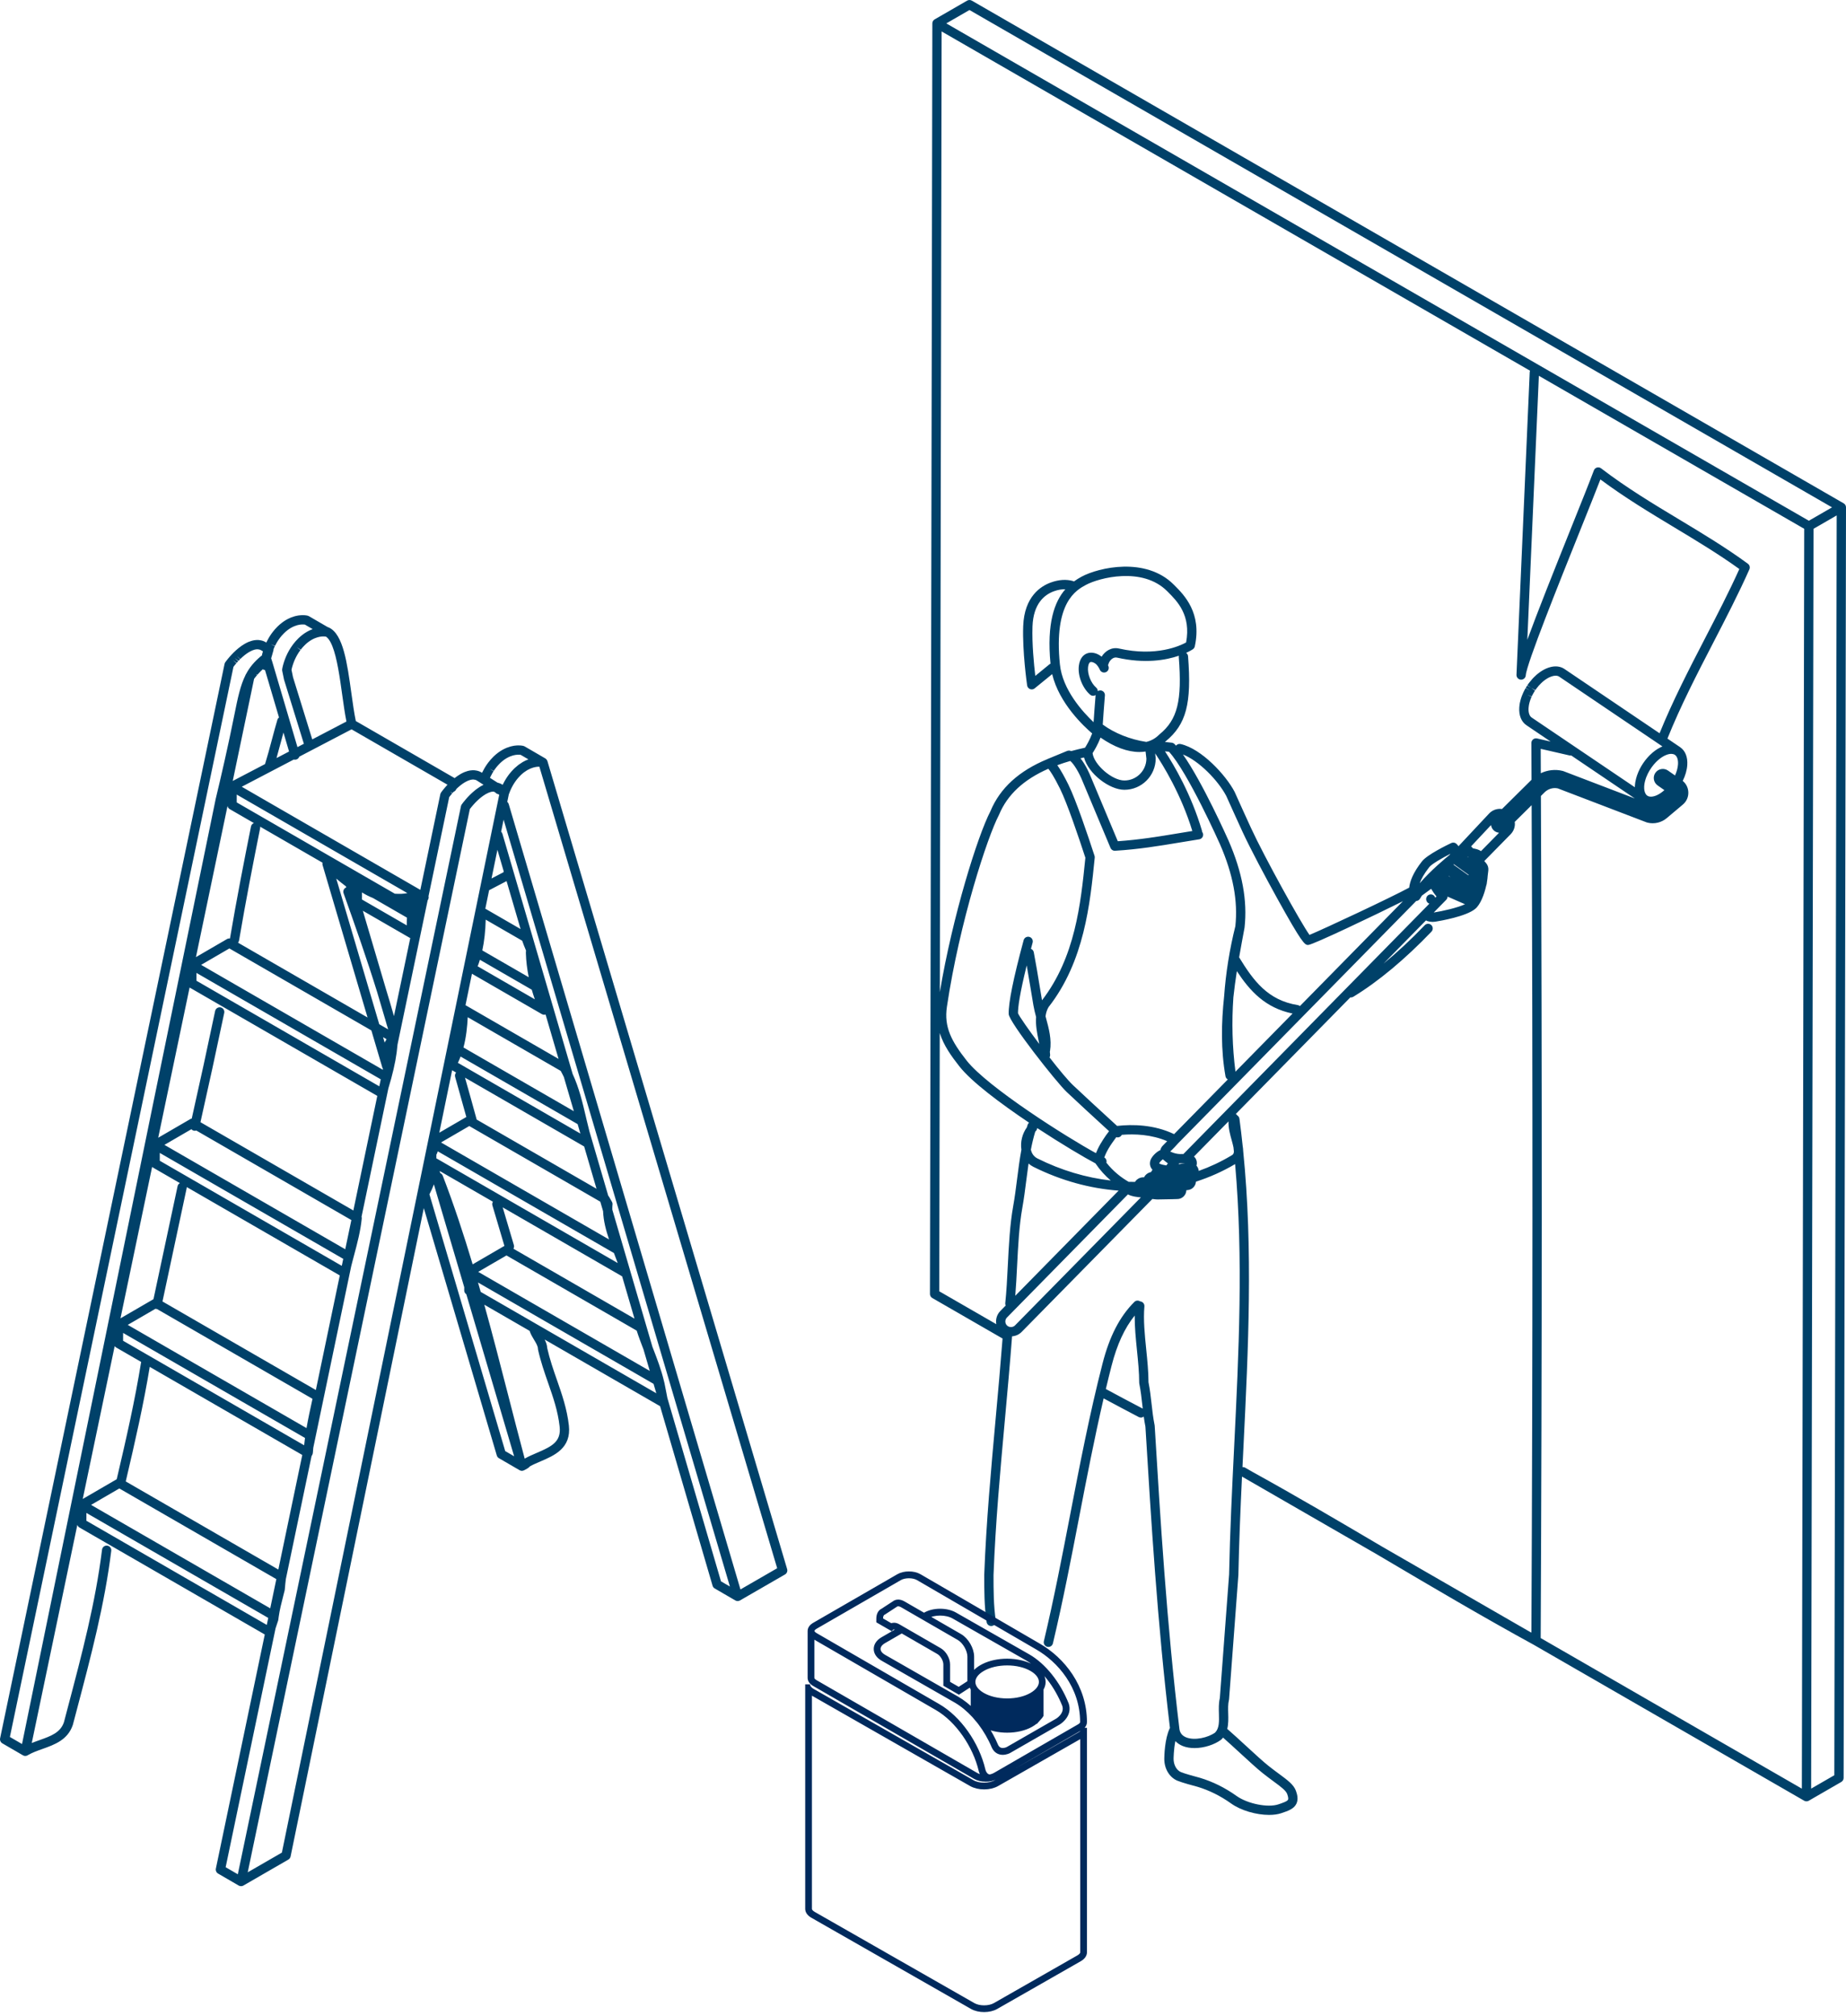 <?xml version="1.0" encoding="UTF-8"?>
<svg width="380px" height="415px" viewBox="0 0 380 415" version="1.1" xmlns="http://www.w3.org/2000/svg" xmlns:xlink="http://www.w3.org/1999/xlink">
    <title>illu</title>
    <g id="F---Fiche-conseil" stroke="none" stroke-width="1" fill="none" fill-rule="evenodd">
        <g id="F.1.0---Fiche-conseil" transform="translate(-836, -653)">
            <g id="//-Content" transform="translate(-0.5, 570)">
                <g id="01" transform="translate(0.5, 0)">
                    <g id="illu" transform="translate(836, 83)">
                        <path d="M372.826,368.158 L372.827,367.119 L373.312,108.845 L378.083,106.091 L377.597,365.404 L372.826,368.158 Z M255.763,301.977 C255.833,300.524 255.903,299.068 255.975,297.629 C256.957,277.724 257.958,257.209 255.909,236.889 C255.903,236.572 255.867,236.247 255.81,235.921 C255.61,234.037 255.394,232.153 255.139,230.272 C255.1,229.985 254.936,229.749 254.71,229.603 C254.629,229.477 254.52,229.37 254.388,229.294 L277.969,205.294 C278.007,205.298 278.041,205.308 278.079,205.308 C278.249,205.308 278.42,205.263 278.575,205.169 C283.668,202.078 289.232,197.443 294.666,191.764 C295.031,191.382 295.018,190.776 294.636,190.411 C294.254,190.046 293.648,190.058 293.283,190.44 C290.455,193.396 287.598,196.048 284.796,198.347 L293.544,189.443 C293.625,189.501 293.714,189.552 293.815,189.584 C294.182,189.7 294.55,189.757 294.912,189.757 C295.088,189.757 295.264,189.744 295.437,189.716 C296.489,189.549 301.831,188.635 303.7,187.055 C304.745,186.172 305.532,184.117 305.942,182.276 C305.995,182.134 306.037,181.986 306.056,181.829 L306.092,181.524 C306.17,181.066 306.22,180.641 306.242,180.263 L306.372,179.167 C306.438,178.607 306.261,178.044 305.886,177.623 L305.541,177.235 L310.962,171.719 C311.537,171.132 311.85,170.358 311.843,169.537 C311.843,169.415 311.82,169.298 311.805,169.179 L315.287,165.73 C315.525,222.335 315.511,279.535 315.241,335.98 C315.217,335.995 315.194,336.011 315.171,336.027 L284.409,318.291 C275.701,313.151 266.741,307.881 257.853,302.981 L256.325,302.1 C256.148,301.998 255.951,301.96 255.763,301.977 L255.763,301.977 Z M253.536,237.811 C253.514,237.822 253.492,237.834 253.472,237.847 C251.33,239.133 249.078,240.187 246.75,241.017 C246.745,240.948 246.745,240.88 246.731,240.811 C246.668,240.477 246.513,240.178 246.294,239.929 C246.343,239.757 246.372,239.58 246.373,239.4 C246.379,238.87 246.161,238.398 245.785,238.049 L252.887,230.821 C252.847,232.186 253.213,233.518 253.549,234.717 C253.716,235.317 253.836,235.791 253.913,236.184 C253.942,236.466 253.97,236.748 253.999,237.03 C253.98,237.426 253.838,237.661 253.536,237.811 L253.536,237.811 Z M208.937,272.817 C208.501,273.259 207.737,273.266 207.295,272.831 C206.839,272.383 206.832,271.646 207.281,271.19 L232.184,245.846 C232.968,246.266 233.934,246.378 234.839,246.461 C234.843,246.463 234.847,246.465 234.851,246.466 L208.937,272.817 Z M193.447,212.627 C194.248,215.174 195.798,217.345 197.482,219.485 C199.99,222.675 205.94,227.132 211.836,231.086 C211.706,231.196 211.602,231.339 211.544,231.511 C211.484,231.69 211.433,231.872 211.376,232.052 C210.433,233.367 210.015,235.05 210.257,236.639 C209.883,238.655 209.623,240.682 209.371,242.672 C209.136,244.524 208.894,246.44 208.562,248.287 C207.882,252.076 207.667,256.344 207.459,260.472 C207.32,263.213 207.19,265.803 206.933,268.235 C206.914,268.41 206.949,268.578 207.016,268.728 L205.916,269.849 C205.187,270.591 204.916,271.61 205.091,272.562 L193.347,265.791 L193.447,212.627 Z M199.567,2.062 L377.127,104.432 L372.355,107.187 L194.795,4.817 L199.567,2.062 Z M340.816,156.943 C340.895,156.86 340.976,156.781 341.056,156.704 C341.117,156.646 341.181,156.586 341.253,156.522 C341.29,156.488 341.327,156.456 341.364,156.423 L341.579,156.242 C341.654,156.182 341.728,156.125 341.803,156.071 C341.81,156.065 341.817,156.059 341.824,156.054 L341.935,155.974 C342.001,155.928 342.069,155.886 342.135,155.842 C342.158,155.828 342.18,155.813 342.202,155.799 C342.205,155.798 342.257,155.764 342.259,155.763 L342.311,155.731 C342.422,155.665 342.533,155.604 342.644,155.548 C342.656,155.543 342.666,155.536 342.677,155.53 C342.83,155.455 342.98,155.396 343.134,155.341 L343.264,155.3 C343.344,155.275 343.424,155.253 343.5,155.235 C343.55,155.224 343.6,155.212 343.65,155.205 C343.692,155.197 343.734,155.191 343.771,155.187 C343.772,155.186 343.774,155.186 343.776,155.186 C343.845,155.179 343.913,155.173 343.979,155.171 L344.018,155.17 C344.026,155.17 344.035,155.17 344.043,155.17 C344.172,155.172 344.293,155.188 344.406,155.216 C344.42,155.219 344.433,155.222 344.449,155.227 C344.567,155.26 344.677,155.307 344.773,155.371 L344.774,155.372 C345.244,155.687 345.478,156.403 345.416,157.337 C345.369,158.071 345.148,158.854 344.804,159.617 L343.361,158.609 C342.516,158.02 341.352,158.225 340.764,159.068 C340.174,159.911 340.381,161.076 341.224,161.665 L342.612,162.636 C342.162,163.04 341.685,163.38 341.195,163.62 C340.34,164.039 339.577,164.098 339.101,163.78 C339.084,163.768 339.07,163.753 339.053,163.741 C339.012,163.71 338.971,163.678 338.934,163.641 C338.921,163.628 338.91,163.611 338.897,163.597 C338.861,163.556 338.824,163.515 338.792,163.468 C338.785,163.458 338.779,163.445 338.773,163.434 C338.535,163.066 338.422,162.523 338.456,161.868 C338.458,161.848 338.457,161.829 338.458,161.808 C338.466,161.673 338.483,161.536 338.503,161.397 L338.516,161.325 C338.516,161.325 338.521,161.29 338.521,161.29 C338.522,161.288 338.522,161.285 338.523,161.283 C338.528,161.248 338.536,161.215 338.542,161.179 C338.553,161.122 338.563,161.066 338.576,161.008 C338.596,160.918 338.618,160.828 338.639,160.745 C338.642,160.736 338.644,160.727 338.647,160.718 L338.754,160.35 C338.789,160.241 338.826,160.132 338.867,160.023 L338.901,159.935 C339.255,159.026 339.794,158.128 340.441,157.359 L340.45,157.349 C340.546,157.235 340.645,157.125 340.747,157.017 C340.77,156.992 340.793,156.967 340.816,156.943 L340.816,156.943 Z M317.153,154.143 L317.164,154.144 C317.177,154.144 317.191,154.145 317.204,154.146 L323.086,155.496 C323.207,155.524 323.328,155.525 323.443,155.508 L336.523,164.348 L321.873,158.744 C321.801,158.716 321.729,158.694 321.662,158.678 C320.145,158.302 318.556,158.495 317.174,159.154 C317.166,157.484 317.161,155.81 317.153,154.143 L317.153,154.143 Z M309.183,166.527 C309.038,166.507 308.892,166.487 308.741,166.489 C307.92,166.496 307.15,166.822 306.559,167.424 L300.228,174.181 C300.089,173.959 299.923,173.776 299.756,173.641 C299.471,173.412 299.079,173.367 298.748,173.523 C297.933,173.908 293.817,175.899 292.719,177.29 C290.853,179.654 290.224,181.454 290.082,182.705 C286.431,184.689 272.423,191.264 269.558,192.434 C267.788,189.97 260.331,176.515 257.523,170.435 C256.437,168.083 255.375,165.721 254.312,163.359 L254.158,163.015 C254.153,163.006 254.147,162.999 254.143,162.99 C254.139,162.982 254.137,162.972 254.132,162.963 C252.352,159.573 247.374,154.127 243.031,153.147 C242.664,153.064 242.303,153.206 242.081,153.478 C241.977,153.364 241.873,153.249 241.773,153.147 C241.617,152.989 241.411,152.891 241.191,152.868 L239.806,152.722 C239.847,152.683 239.891,152.649 239.932,152.608 C244.198,149.1 245.322,144.829 244.56,135.079 C244.537,134.786 244.384,134.54 244.163,134.381 C245.008,133.995 245.49,133.679 245.555,133.635 C245.756,133.497 245.898,133.287 245.95,133.048 C247.443,126.144 243.737,122.447 241.745,120.461 L241.602,120.318 C235.853,114.57 226.18,116.798 222.648,118.697 C222.124,118.979 221.592,119.302 221.07,119.683 C221.003,119.644 220.933,119.611 220.855,119.59 C219.479,119.204 217.954,119.306 216.319,119.894 C214.287,120.624 210.845,122.762 210.626,128.877 C210.438,134.113 211.396,140.801 211.437,141.084 C211.486,141.424 211.714,141.711 212.034,141.837 C212.147,141.882 212.266,141.903 212.384,141.903 C212.599,141.903 212.812,141.831 212.985,141.691 C212.985,141.691 214.764,140.256 216.59,138.756 C218.021,144.78 223.139,149.536 224.823,150.966 C224.328,152.302 223.672,153.403 223.351,153.903 C222.371,154.113 221.435,154.345 220.526,154.592 C220.419,154.556 220.312,154.523 220.203,154.505 C220.027,154.476 219.846,154.496 219.681,154.564 L215.645,156.228 C215.632,156.233 215.622,156.243 215.61,156.249 C209.744,158.679 205.88,162.203 203.905,166.919 C203.904,166.923 203.903,166.926 203.902,166.93 C201.239,172.044 196.086,188.555 193.463,204.21 L193.833,6.472 L314.949,76.3 C314.921,76.385 314.899,76.474 314.895,76.57 L312.17,138.898 C312.168,138.934 312.174,138.969 312.175,139.004 C312.178,139.03 312.176,139.057 312.18,139.082 C312.185,139.119 312.197,139.152 312.206,139.187 C312.213,139.213 312.217,139.24 312.227,139.265 C312.238,139.298 312.255,139.328 312.271,139.36 C312.282,139.384 312.293,139.409 312.306,139.431 C312.324,139.461 312.346,139.488 312.367,139.515 C312.383,139.536 312.397,139.559 312.414,139.579 C312.438,139.605 312.465,139.626 312.49,139.649 C312.51,139.667 312.528,139.687 312.55,139.703 C312.577,139.723 312.608,139.739 312.636,139.757 C312.66,139.772 312.682,139.788 312.707,139.8 C312.739,139.815 312.772,139.825 312.804,139.836 C312.831,139.846 312.856,139.858 312.885,139.865 C312.918,139.874 312.953,139.876 312.987,139.882 C313.015,139.886 313.04,139.894 313.068,139.895 C313.073,139.895 313.077,139.895 313.08,139.895 C313.082,139.895 313.083,139.896 313.084,139.896 C313.099,139.896 313.112,139.897 313.127,139.897 C313.19,139.897 313.252,139.891 313.312,139.879 C313.338,139.873 313.362,139.864 313.388,139.856 C313.421,139.847 313.454,139.839 313.485,139.827 C313.513,139.815 313.539,139.799 313.565,139.786 C313.592,139.772 313.619,139.76 313.643,139.744 C313.667,139.729 313.689,139.71 313.711,139.693 C313.735,139.674 313.761,139.656 313.784,139.635 C313.803,139.616 313.819,139.595 313.837,139.576 C313.858,139.55 313.881,139.528 313.902,139.501 C313.917,139.479 313.929,139.455 313.942,139.432 C313.959,139.404 313.978,139.377 313.992,139.347 C314.005,139.32 314.012,139.291 314.022,139.263 C314.034,139.234 314.046,139.206 314.053,139.176 C314.062,139.142 314.064,139.106 314.069,139.071 C314.073,139.046 314.08,139.023 314.082,138.998 C314.22,136.72 320.894,120.088 325.309,109.081 C327.017,104.827 328.525,101.067 329.443,98.682 C334.402,102.375 339.621,105.526 344.683,108.574 C349.153,111.264 353.769,114.043 358.046,117.124 C355.899,121.881 353.391,126.731 350.961,131.429 C347.688,137.76 344.309,144.303 341.624,150.933 L322.012,137.679 C321.914,137.615 321.814,137.556 321.709,137.504 C321.703,137.501 321.655,137.48 321.649,137.477 C321.644,137.475 321.531,137.425 321.527,137.423 C321.479,137.402 321.432,137.382 321.396,137.369 C321.345,137.349 321.291,137.333 321.202,137.308 L321.148,137.292 C321.123,137.284 321.075,137.269 321.049,137.263 C320.934,137.236 320.817,137.213 320.688,137.196 C320.671,137.194 320.652,137.192 320.633,137.191 C320.612,137.189 320.59,137.187 320.568,137.186 C320.482,137.177 320.396,137.169 320.3,137.167 C320.262,137.167 320.231,137.168 320.216,137.17 C320.165,137.17 320.114,137.171 320.023,137.175 C319.981,137.176 319.938,137.177 319.88,137.182 C319.838,137.185 319.795,137.191 319.746,137.199 C319.671,137.208 319.595,137.219 319.526,137.231 C319.503,137.234 319.424,137.246 319.401,137.25 C319.354,137.259 319.305,137.272 319.276,137.282 C319.152,137.31 319.026,137.345 318.904,137.382 C318.878,137.388 318.793,137.412 318.768,137.421 C318.728,137.434 318.686,137.451 318.688,137.453 C318.473,137.529 318.255,137.617 318.032,137.726 C317.867,137.806 317.704,137.896 317.539,137.994 L317.386,138.089 C317.279,138.156 317.171,138.225 317.064,138.299 L316.893,138.422 C316.797,138.493 316.701,138.565 316.606,138.641 L316.328,138.867 C316.297,138.893 316.267,138.921 316.218,138.968 C316.105,139.069 315.993,139.173 315.864,139.298 L315.689,139.472 C315.629,139.534 315.569,139.598 315.51,139.661 C315.509,139.662 315.454,139.721 315.453,139.722 L314.772,140.543 C314.77,140.546 314.73,140.599 314.727,140.602 C314.635,140.726 314.545,140.853 314.464,140.973 L314.452,140.992 C314.445,141.004 314.408,141.059 314.401,141.07 L315.207,141.586 L316.045,142.053 C316.116,141.948 316.189,141.844 316.295,141.703 L316.711,141.188 C316.716,141.183 316.759,141.131 316.763,141.126 L317.219,140.651 C317.307,140.564 317.398,140.481 317.486,140.402 L317.601,140.298 C317.607,140.293 317.655,140.254 317.661,140.249 L317.795,140.141 C317.87,140.081 317.945,140.024 318.024,139.966 L318.156,139.871 C318.236,139.815 318.319,139.763 318.4,139.712 C318.403,139.711 318.452,139.679 318.454,139.678 L318.516,139.64 C318.634,139.57 318.753,139.504 318.875,139.444 C319.029,139.369 319.179,139.309 319.334,139.254 C319.345,139.251 319.362,139.244 319.38,139.236 C319.408,139.228 319.448,139.217 319.461,139.214 C319.541,139.189 319.62,139.167 319.706,139.147 L319.755,139.131 C319.771,139.129 319.827,139.122 319.843,139.119 C319.886,139.112 319.929,139.106 319.964,139.101 L320.265,139.081 C320.302,139.082 320.338,139.087 320.434,139.094 C320.444,139.096 320.456,139.097 320.468,139.098 C320.512,139.105 320.549,139.109 320.545,139.108 L320.665,139.145 C320.669,139.147 320.732,139.165 320.736,139.166 L320.78,139.186 C320.787,139.189 320.846,139.214 320.853,139.216 C320.892,139.235 320.929,139.257 320.975,139.287 L342.215,153.642 C342.089,153.693 341.963,153.749 341.835,153.812 L341.835,153.812 L341.834,153.812 C341.627,153.913 341.423,154.03 341.221,154.155 L341.19,154.174 C341.143,154.203 341.097,154.236 341.05,154.265 C340.935,154.341 340.819,154.419 340.705,154.501 L340.694,154.509 C340.674,154.523 340.656,154.539 340.636,154.554 C340.497,154.656 340.361,154.762 340.227,154.874 C340.191,154.905 340.151,154.94 340.107,154.978 C338.731,156.167 337.605,157.827 337.005,159.545 C336.992,159.582 336.977,159.625 336.963,159.667 C336.901,159.854 336.845,160.042 336.796,160.229 L336.791,160.245 C336.79,160.252 336.789,160.258 336.787,160.264 C336.741,160.442 336.702,160.619 336.668,160.796 C336.657,160.853 336.644,160.911 336.635,160.967 L336.635,160.967 C336.634,160.976 336.632,160.985 336.631,160.994 L336.63,160.997 C336.622,161.045 336.613,161.092 336.605,161.14 L336.605,161.142 C336.587,161.274 336.576,161.404 336.563,161.535 C336.559,161.584 336.551,161.635 336.548,161.684 L336.548,161.685 C336.54,161.807 336.535,161.927 336.534,162.045 L315.295,147.692 C314.828,147.375 314.594,146.657 314.656,145.721 C314.664,145.591 314.679,145.458 314.708,145.27 L314.749,145.026 C314.752,145.013 314.767,144.953 314.769,144.939 C314.79,144.842 314.815,144.743 314.844,144.634 C314.846,144.626 314.873,144.512 314.875,144.503 C314.879,144.493 314.892,144.452 314.895,144.442 L315.019,144.057 C315.022,144.049 315.044,143.994 315.046,143.986 L315.107,143.826 C315.109,143.822 315.13,143.763 315.132,143.759 L315.225,143.54 C315.226,143.537 315.25,143.482 315.252,143.479 L315.281,143.414 L314.411,143.014 L315.309,143.347 C315.362,143.234 315.417,143.122 315.475,143.009 C315.476,143.007 315.505,142.954 315.506,142.952 C315.553,142.863 315.601,142.775 315.678,142.641 C315.679,142.638 315.718,142.573 315.72,142.57 L315.774,142.479 C315.777,142.475 315.804,142.428 315.807,142.423 L315.984,142.146 L315.207,141.586 L314.364,141.127 C314.314,141.202 314.264,141.278 314.211,141.362 L314.071,141.597 L314.896,142.084 L314.038,141.654 L313.986,141.741 C313.926,141.848 313.867,141.956 313.81,142.066 C313.804,142.075 313.778,142.124 313.773,142.134 C313.703,142.269 313.636,142.405 313.571,142.545 L313.325,143.128 C313.298,143.195 313.273,143.262 313.238,143.355 C313.234,143.367 313.207,143.436 313.203,143.449 L313.134,143.663 C313.109,143.742 313.082,143.82 313.059,143.9 C313.055,143.911 313.038,143.967 313.034,143.979 C313.02,144.029 313.008,144.078 312.992,144.154 C312.957,144.281 312.926,144.407 312.897,144.541 C312.892,144.561 312.876,144.627 312.872,144.646 C312.862,144.702 312.852,144.759 312.843,144.815 L312.804,145.055 C312.778,145.238 312.758,145.419 312.746,145.598 C312.638,147.253 313.162,148.56 314.223,149.277 L319.198,152.64 L316.452,152.009 C316.436,152.005 316.42,152.002 316.405,151.998 C316.121,151.934 315.821,152.001 315.592,152.184 C315.473,152.28 315.38,152.401 315.319,152.536 C315.319,152.536 315.319,152.537 315.318,152.537 C315.318,152.537 315.317,152.539 315.317,152.539 C315.317,152.539 315.317,152.54 315.317,152.54 C315.317,152.54 315.316,152.541 315.316,152.542 C315.315,152.544 315.315,152.544 315.315,152.544 C315.315,152.546 315.313,152.546 315.314,152.547 C315.312,152.549 315.312,152.549 315.312,152.55 C315.311,152.552 315.312,152.553 315.312,152.553 C315.31,152.555 315.31,152.556 315.31,152.556 C315.309,152.558 315.31,152.558 315.308,152.56 C315.308,152.561 315.309,152.562 315.307,152.562 C315.308,152.563 315.309,152.564 315.306,152.565 C315.307,152.567 315.307,152.569 315.305,152.568 C315.305,152.569 315.305,152.57 315.304,152.57 L315.304,152.571 C315.303,152.572 315.303,152.573 315.303,152.574 C315.302,152.575 315.302,152.576 315.301,152.577 C315.301,152.577 315.301,152.579 315.3,152.58 L315.3,152.58 C315.299,152.581 315.299,152.582 315.299,152.583 C315.298,152.584 315.298,152.585 315.298,152.586 C315.256,152.695 315.233,152.812 315.233,152.931 L315.233,152.943 C315.246,155.459 315.255,157.984 315.266,160.502 L309.183,166.527 Z M303.213,174.621 L302.991,174.372 C302.939,174.313 302.878,174.266 302.82,174.214 L306.929,169.829 C306.984,170.211 307.151,170.58 307.443,170.874 C307.75,171.186 308.151,171.367 308.582,171.41 L304.869,175.187 C304.375,174.849 303.755,174.712 303.213,174.621 L303.213,174.621 Z M297.711,185.204 C297.889,185.022 297.976,184.786 297.98,184.55 L301.57,186.122 C299.936,186.875 297.025,187.526 295.137,187.826 C295.136,187.826 295.134,187.826 295.134,187.826 L297.711,185.204 Z M210.446,248.626 C210.786,246.729 211.032,244.789 211.269,242.913 C211.413,241.78 211.56,240.636 211.728,239.491 C212.018,239.753 212.342,239.981 212.703,240.162 C218.384,243.001 224.352,244.632 230.264,245.069 L208.995,266.714 C209.157,264.749 209.262,262.705 209.37,260.568 C209.575,256.5 209.788,252.294 210.446,248.626 L210.446,248.626 Z M211.348,198.715 C211.619,200.253 211.878,201.791 212.125,203.298 C212.324,204.511 212.523,205.724 212.73,206.936 C212.869,207.742 213.07,208.546 213.28,209.333 C213.149,210.957 213.477,212.603 213.782,214.125 C213.834,214.382 213.884,214.635 213.932,214.886 C211.731,211.943 209.852,209.252 209.554,208.565 C209.545,207.33 209.891,204.62 211.348,198.715 L211.348,198.715 Z M243.92,239.433 C243.93,239.432 243.942,239.431 243.953,239.431 C243.613,239.489 243.155,239.565 242.649,239.641 C242.675,239.579 242.694,239.514 242.707,239.448 C243.118,239.469 243.516,239.458 243.92,239.433 L243.92,239.433 Z M239.374,238.628 C239.628,238.862 240.021,239.17 240.412,239.463 L240.085,239.885 C239.834,239.843 239.587,239.797 239.357,239.742 C238.797,239.609 238.648,239.484 238.63,239.484 C238.629,239.484 238.629,239.485 238.629,239.486 C238.629,239.48 238.629,239.459 238.636,239.427 C238.711,239.219 239.071,238.848 239.374,238.628 L239.374,238.628 Z M229.788,234.064 C229.881,234.093 229.976,234.116 230.072,234.116 C230.331,234.116 230.589,234.011 230.776,233.806 C230.837,233.74 230.872,233.662 230.91,233.586 C233.584,233.366 237.018,233.505 240.263,234.893 L239.471,235.698 C239.46,235.71 239.456,235.726 239.445,235.739 C239.445,235.739 239.444,235.74 239.444,235.74 C239.423,235.757 239.402,235.775 239.383,235.793 C239.122,236.041 238.944,236.375 238.856,236.734 C238.768,236.773 238.679,236.809 238.589,236.861 C237.853,237.28 236.976,238.176 236.783,238.949 C236.612,239.637 236.796,240.142 236.98,240.445 C237.055,240.568 237.145,240.674 237.24,240.773 C237.12,240.918 237.029,241.079 236.954,241.248 C236.529,241.327 236.141,241.531 235.837,241.85 C235.701,241.993 235.596,242.156 235.507,242.326 C234.963,242.291 234.441,242.462 234.027,242.815 C233.871,242.948 233.747,243.105 233.639,243.273 C233.203,243.274 232.768,243.269 232.331,243.257 C230.806,242.382 229.173,241.126 227.75,239.317 C227.865,238.902 227.687,238.459 227.312,238.24 C227.477,237.8 227.744,237.183 228.169,236.444 C228.584,235.722 229.302,234.71 229.788,234.064 L229.788,234.064 Z M213.101,232.952 C213.16,232.88 213.216,232.805 213.28,232.737 C213.424,232.585 213.492,232.394 213.517,232.201 C218.521,235.484 223.237,238.271 225.497,239.463 C226.461,240.888 227.542,242.048 228.653,242.994 C223.561,242.406 218.449,240.895 213.559,238.449 C212.71,238.025 212.352,237.276 212.203,236.655 C212.444,235.402 212.736,234.164 213.101,232.952 L213.101,232.952 Z M254.32,220.587 C253.67,215.537 253.529,210.423 253.892,205.281 C254.084,203.483 254.328,201.687 254.608,199.895 C257.29,203.979 260.472,207.476 266.079,208.621 L254.32,220.587 Z M298.491,175.845 C298.464,175.883 298.423,175.929 298.387,175.972 C297.681,176.546 294.464,179.205 292.247,181.81 C292.546,180.97 293.123,179.868 294.222,178.476 C294.723,177.842 296.8,176.643 298.553,175.751 C298.533,175.784 298.511,175.815 298.491,175.845 L298.491,175.845 Z M302.073,176.395 L302.052,176.37 C302.11,176.381 302.168,176.389 302.227,176.398 L302.285,176.464 C302.214,176.441 302.144,176.418 302.073,176.395 L302.073,176.395 Z M298.199,180.372 C298.21,180.352 298.231,180.34 298.252,180.34 C298.261,180.34 298.27,180.342 298.279,180.346 L298.631,180.529 L298.523,180.482 C298.417,180.436 298.309,180.405 298.199,180.378 C298.2,180.376 298.199,180.373 298.199,180.372 L298.199,180.372 Z M302.281,180.172 L299.234,177.998 C299.211,177.982 299.205,177.939 299.221,177.917 C299.222,177.917 299.302,177.904 299.302,177.903 L302.295,180.049 L302.281,180.172 Z M252.428,163.835 L252.567,164.145 C253.632,166.512 254.697,168.88 255.785,171.238 C257.357,174.64 260.532,180.622 262.982,185.042 C267.961,194.024 268.576,194.499 269.218,194.499 C269.256,194.499 269.293,194.497 269.331,194.496 C270.27,194.456 282.954,188.414 288.802,185.495 L267.59,207.082 C267.464,206.982 267.315,206.908 267.144,206.881 C260.981,205.899 258.015,201.858 255.075,197.052 C255.427,195.023 255.805,193 256.181,190.992 C256.182,190.985 256.182,190.977 256.183,190.969 C256.186,190.953 256.189,190.938 256.191,190.922 C256.808,185.376 255.727,179.518 252.89,173.015 C252.889,173.014 252.889,173.012 252.888,173.012 C252.888,173.011 252.888,173.01 252.888,173.009 C252.642,172.455 247.556,161.039 243.511,155.302 C246.749,156.559 250.721,160.599 252.428,163.835 L252.428,163.835 Z M222.814,160.731 L228.598,174.528 C228.601,174.535 228.607,174.542 228.61,174.549 C228.624,174.582 228.643,174.613 228.661,174.643 C228.675,174.666 228.686,174.69 228.701,174.711 C228.721,174.739 228.745,174.764 228.767,174.789 C228.785,174.81 228.801,174.831 228.821,174.85 C228.847,174.875 228.876,174.895 228.905,174.918 C228.924,174.932 228.942,174.948 228.962,174.961 C229.002,174.987 229.044,175.008 229.088,175.027 C229.099,175.033 229.109,175.04 229.121,175.045 C229.167,175.064 229.216,175.077 229.266,175.089 C229.276,175.091 229.286,175.095 229.296,175.098 C229.312,175.101 229.328,175.1 229.344,175.102 C229.39,175.109 229.437,175.115 229.484,175.115 C229.501,175.115 229.52,175.115 229.539,175.113 C234.362,174.824 238.539,174.13 242.963,173.395 C244.227,173.185 245.519,172.97 246.861,172.759 C247.383,172.677 247.739,172.187 247.657,171.665 C247.63,171.493 247.555,171.342 247.452,171.215 C247.451,171.13 247.443,171.045 247.417,170.959 C245.21,163.472 241.663,157.47 239.813,154.648 L240.64,154.734 C244.552,159.011 251.023,173.528 251.136,173.779 L251.136,173.781 C253.824,179.944 254.859,185.461 254.296,190.647 C253.097,195.46 252.331,200.279 251.987,205.077 C251.4,210.557 251.298,216.068 252.267,221.535 C252.319,221.828 252.505,222.054 252.745,222.189 L241.688,233.443 C237.565,231.462 233.126,231.4 229.953,231.752 L228.662,230.568 C226.102,228.222 223.455,225.797 220.891,223.375 C219.82,222.363 217.959,220.114 216.048,217.659 C216.133,217.508 216.18,217.333 216.17,217.147 C216.158,216.909 216.135,216.671 216.109,216.432 C216.121,216.393 216.143,216.36 216.149,216.319 C216.522,213.951 215.909,211.704 215.316,209.531 C215.284,209.413 215.257,209.303 215.225,209.187 C215.311,208.532 215.491,207.901 215.837,207.308 C223.206,197.892 224.394,186.055 225.35,176.541 L225.35,176.536 C225.354,176.488 225.353,176.438 225.35,176.388 C225.35,176.374 225.351,176.358 225.35,176.344 C225.347,176.317 225.338,176.29 225.333,176.263 C225.325,176.227 225.321,176.19 225.309,176.156 C225.309,176.153 225.309,176.152 225.308,176.149 C223.975,172.052 221.504,164.7 219.923,161.495 C219.253,160.136 218.421,158.581 217.651,157.504 C218.499,157.192 219.385,156.899 220.318,156.63 C221.094,157.273 222.163,159.102 222.814,160.731 L222.814,160.731 Z M226.547,151.818 C229.383,153.787 232.127,154.787 234.555,154.787 C234.987,154.787 235.406,154.748 235.817,154.685 L235.988,156.167 C235.959,158.645 233.937,160.652 231.454,160.652 C228.915,160.652 225.183,157.38 224.909,155.02 C225.252,154.497 225.975,153.306 226.547,151.818 L226.547,151.818 Z M238.683,151.157 C238.659,151.177 238.636,151.198 238.613,151.22 C237.804,152.029 236.902,152.493 235.963,152.711 C232.643,152.204 229.414,150.919 227,149.137 C227.099,147.673 227.26,145.386 227.445,143.148 C227.489,142.621 227.098,142.158 226.571,142.115 C226.356,142.096 226.15,142.156 225.979,142.268 C225.98,141.996 225.871,141.725 225.649,141.535 C224.553,140.592 223.804,138.685 223.98,137.283 C224.047,136.755 224.211,136.384 224.421,136.291 C224.653,136.189 225.082,136.307 225.469,136.579 C225.934,136.904 226.293,137.594 226.393,137.834 C226.592,138.32 227.145,138.556 227.639,138.357 C228.129,138.158 228.364,137.599 228.165,137.109 C228.154,137.083 228.12,137.008 228.077,136.914 C228.126,136.833 228.168,136.746 228.191,136.65 C228.201,136.61 228.21,136.575 228.223,136.538 C228.427,135.952 229.115,135.176 229.928,135.357 C235.719,136.667 240.05,135.868 242.67,134.97 C242.654,135.054 242.645,135.139 242.652,135.229 C243.357,144.251 242.393,148.122 238.683,151.157 L238.683,151.157 Z M223.555,120.383 C226.229,118.944 235.152,116.576 240.249,121.672 L240.394,121.816 C242.322,123.74 245.214,126.625 244.16,132.24 C242.908,132.932 237.992,135.217 230.35,133.49 C228.805,133.14 227.469,134.016 226.766,135.171 C226.7,135.117 226.638,135.06 226.568,135.011 C225.6,134.335 224.508,134.159 223.645,134.541 C223.041,134.809 222.28,135.461 222.081,137.044 C221.825,139.075 222.823,141.629 224.401,142.986 C224.582,143.141 224.804,143.218 225.025,143.218 C225.202,143.218 225.377,143.164 225.531,143.067 C225.362,145.115 225.214,147.198 225.115,148.651 C222.876,146.541 218.714,141.974 218.181,136.753 C216.878,123.974 221.557,121.458 223.555,120.383 L223.555,120.383 Z M216.246,136.609 C216.168,136.644 216.092,136.686 216.022,136.743 C214.999,137.588 213.926,138.463 213.116,139.122 C212.84,136.787 212.413,132.463 212.539,128.946 C212.709,124.207 215.04,122.387 216.966,121.695 C217.802,121.395 218.579,121.271 219.299,121.293 C217.054,123.865 215.451,128.275 216.246,136.609 L216.246,136.609 Z M223.147,155.913 C224.023,159.261 228.386,162.566 231.454,162.566 C235.009,162.566 237.902,159.672 237.902,156.115 C237.902,156.078 237.9,156.042 237.896,156.005 L237.788,155.07 C239.35,157.388 243.129,163.462 245.444,171.049 C244.495,171.202 243.562,171.356 242.65,171.507 C238.488,172.198 234.541,172.849 230.099,173.155 L224.586,160.007 C224.287,159.256 223.497,157.43 222.414,156.081 C222.655,156.023 222.902,155.969 223.147,155.913 L223.147,155.913 Z M205.63,167.754 C205.644,167.727 205.652,167.699 205.663,167.672 C205.665,167.667 205.669,167.663 205.671,167.659 C207.381,163.574 210.723,160.458 215.804,158.237 C216.187,158.703 216.959,159.814 218.206,162.342 C219.712,165.393 222.096,172.471 223.425,176.551 C222.459,186.17 221.319,197.021 214.498,205.896 C214.335,204.927 214.173,203.958 214.015,202.988 C213.639,200.697 213.252,198.328 212.804,196.001 C212.74,195.672 212.513,195.417 212.224,195.299 C212.335,194.88 212.446,194.46 212.566,194.016 C212.703,193.506 212.402,192.98 211.891,192.843 C211.378,192.706 210.856,193.008 210.718,193.518 C208.587,201.425 207.581,206.4 207.643,208.727 C207.685,210.345 217.426,222.734 219.577,224.766 C222.151,227.198 224.803,229.629 227.369,231.979 L228.302,232.835 C227.425,233.919 226.522,235.467 226.509,235.491 C226.088,236.222 225.802,236.855 225.602,237.358 C219.567,234.07 203.286,223.769 198.985,218.302 C195.87,214.341 194.299,211.402 194.921,207.229 C197.53,189.709 203.28,172.218 205.63,167.754 L205.63,167.754 Z M243.668,237.472 C243.65,237.49 243.645,237.513 243.629,237.531 C242.737,237.578 241.983,237.539 240.886,237.018 C241.417,236.545 242.028,235.876 242.454,235.404 L242.571,235.276 L291.526,185.455 C291.845,185.438 292.149,185.265 292.314,184.964 C292.424,184.765 292.557,184.556 292.701,184.344 C293.186,183.977 293.85,183.49 294.604,182.946 C294.923,183.492 295.28,184.02 295.704,184.515 L295.448,184.775 C295.427,184.718 295.401,184.663 295.369,184.609 C295.368,184.608 295.364,184.601 295.358,184.592 C295.346,184.572 295.326,184.539 295.325,184.538 C295.307,184.509 295.288,184.481 295.268,184.455 C295.268,184.455 295.268,184.455 295.268,184.455 C295.268,184.455 295.268,184.455 295.266,184.453 C294.972,184.074 294.441,183.987 294.022,184.243 C293.574,184.518 293.442,185.121 293.714,185.571 C293.714,185.572 293.724,185.589 293.73,185.599 C293.732,185.602 293.733,185.604 293.733,185.604 C293.734,185.605 293.734,185.606 293.734,185.606 C293.855,185.803 294.038,185.935 294.24,186.004 L243.668,237.472 Z M370.911,368.163 L317.15,337.167 C317.428,279.705 317.44,221.463 317.194,163.842 L317.977,163.066 C318.679,162.372 319.705,162.072 320.666,162.275 L338.921,169.258 C338.99,169.284 339.06,169.306 339.134,169.324 C340.522,169.667 342.005,169.321 343.096,168.402 L346.417,165.605 C347.185,164.958 347.594,164.013 347.54,163.01 C347.491,162.104 347.07,161.29 346.391,160.74 C346.918,159.671 347.256,158.542 347.327,157.462 C347.433,155.829 346.92,154.54 345.885,153.818 C345.873,153.809 345.863,153.798 345.851,153.789 L345.849,153.788 L345.848,153.788 C345.847,153.787 345.846,153.785 345.844,153.785 L343.243,152.026 C345.918,145.351 349.345,138.721 352.662,132.308 C355.224,127.354 357.874,122.23 360.111,117.195 C360.294,116.784 360.165,116.301 359.802,116.035 C355.282,112.72 350.395,109.778 345.67,106.933 C340.304,103.704 334.756,100.364 329.58,96.396 C329.569,96.388 329.556,96.382 329.544,96.375 C329.517,96.356 329.489,96.338 329.459,96.322 C329.429,96.305 329.4,96.29 329.368,96.277 C329.356,96.271 329.345,96.264 329.331,96.259 C329.317,96.253 329.303,96.252 329.289,96.248 C329.255,96.237 329.222,96.229 329.188,96.222 C329.158,96.216 329.129,96.211 329.1,96.208 C329.069,96.204 329.038,96.202 329.007,96.202 C328.975,96.202 328.945,96.203 328.913,96.206 C328.883,96.208 328.853,96.213 328.824,96.218 C328.794,96.224 328.764,96.231 328.735,96.239 C328.704,96.248 328.674,96.259 328.644,96.271 C328.618,96.281 328.592,96.292 328.567,96.305 C328.537,96.32 328.509,96.337 328.481,96.355 C328.456,96.371 328.432,96.387 328.409,96.405 C328.385,96.425 328.362,96.445 328.339,96.467 C328.314,96.49 328.291,96.514 328.27,96.541 C328.26,96.552 328.248,96.562 328.238,96.574 C328.23,96.585 328.224,96.599 328.216,96.61 C328.197,96.638 328.179,96.666 328.163,96.696 C328.147,96.724 328.133,96.754 328.12,96.784 C328.115,96.798 328.106,96.809 328.101,96.823 C327.3,98.982 325.554,103.332 323.533,108.369 C319.814,117.637 316.482,126.004 314.401,131.69 L316.777,77.354 L371.398,108.844 L370.948,348.885 L370.911,368.163 Z M255.172,360.744 C257.02,362.444 258.767,364.05 259.908,364.957 C260.753,365.629 261.514,366.191 262.185,366.686 C263.648,367.766 264.704,368.546 264.968,369.266 C265.245,370.022 265.195,370.325 265.14,370.439 C264.973,370.785 264.004,371.111 263.149,371.398 C260.99,372.124 256.811,371.283 254.548,369.668 C252.188,367.983 249.665,366.73 247.016,365.934 C246.181,365.715 243.854,365.08 243.111,364.765 C242.055,364.317 241.583,363.074 241.583,362.043 C241.583,362.018 241.593,360.128 241.951,358.378 C242.357,358.802 242.861,359.146 243.47,359.39 C244.205,359.684 245.034,359.813 245.883,359.813 C247.901,359.813 250.042,359.084 251.349,358.104 C251.384,358.076 251.419,358.047 251.451,358.015 C251.566,357.898 251.67,357.778 251.768,357.656 C252.81,358.575 254.003,359.67 255.172,360.744 L255.172,360.744 Z M227.637,285.904 C228.018,284.303 228.409,282.705 228.817,281.118 C229.951,276.711 231.489,273.381 233.579,270.783 C233.561,273.116 233.805,275.558 234.045,277.938 C234.271,280.17 234.504,282.477 234.504,284.605 C234.504,284.668 234.511,284.73 234.523,284.792 C234.834,286.346 234.987,287.721 235.148,289.177 C235.176,289.43 235.206,289.688 235.235,289.945 C233.698,289.151 229.305,286.811 227.637,285.904 L227.637,285.904 Z M62.351,126.621 C62.434,126.621 62.508,126.622 62.576,126.626 C62.58,126.626 62.64,126.626 62.642,126.626 C62.728,126.632 62.802,126.64 62.874,126.648 C62.985,126.661 63.06,126.672 63.12,126.682 C63.129,126.684 63.176,126.693 63.185,126.695 L63.185,126.695 L63.308,126.721 C63.403,126.742 63.503,126.781 63.588,126.829 L63.588,126.829 L67.427,129.06 C67.531,129.097 67.635,129.135 67.737,129.183 C70.65,130.577 71.463,136.44 72.324,142.646 C72.616,144.749 72.894,146.739 73.243,148.415 L73.243,148.415 L93.586,160.16 C93.743,160.035 93.912,159.908 94.085,159.786 L94.085,159.786 L94.198,159.709 C94.405,159.566 94.595,159.444 94.79,159.331 C95.061,159.175 95.335,159.039 95.604,158.926 C95.622,158.919 95.646,158.911 95.669,158.903 L95.669,158.903 L95.746,158.876 C95.902,158.815 96.086,158.748 96.271,158.698 C96.371,158.671 96.471,158.648 96.572,158.628 C96.647,158.612 96.726,158.597 96.803,158.586 C96.956,158.563 97.105,158.548 97.249,158.542 C97.267,158.54 97.289,158.539 97.311,158.541 C97.325,158.54 97.341,158.54 97.354,158.541 C97.425,158.538 97.542,158.538 97.651,158.546 C97.707,158.549 97.761,158.557 97.814,158.57 C98.28,158.621 98.701,158.754 99.067,158.967 L99.067,158.967 L99.234,159.073 C99.247,159.044 99.259,159.016 99.272,158.987 L99.272,158.987 L99.296,158.94 L99.296,158.94 L99.306,158.92 L99.696,158.188 C99.697,158.185 99.727,158.132 99.729,158.128 C99.808,157.992 99.892,157.855 99.98,157.717 C99.986,157.709 100.016,157.663 100.022,157.654 L100.022,157.654 L100.259,157.3 C100.328,157.203 100.402,157.104 100.475,157.007 L100.475,157.007 L100.552,156.903 C100.705,156.705 100.836,156.545 100.974,156.387 C100.983,156.376 101.016,156.341 101.024,156.332 C101.077,156.273 101.136,156.21 101.197,156.147 L101.197,156.147 L101.333,156.002 C101.397,155.931 101.462,155.861 101.532,155.792 L101.532,155.792 L101.671,155.657 C102.201,155.153 102.764,154.727 103.346,154.391 C103.621,154.233 103.901,154.093 104.202,153.966 C104.229,153.953 104.257,153.94 104.278,153.931 C104.336,153.908 104.401,153.886 104.467,153.866 C104.706,153.78 104.888,153.713 105.059,153.665 C105.203,153.623 105.281,153.607 105.36,153.593 L105.36,153.593 L105.492,153.565 C105.588,153.542 105.683,153.521 105.772,153.507 C105.773,153.507 105.834,153.494 105.835,153.494 C105.903,153.484 105.965,153.478 106.026,153.474 C106.026,153.474 106.139,153.462 106.14,153.462 C106.234,153.452 106.329,153.441 106.416,153.436 C106.536,153.429 106.585,153.429 106.638,153.431 C106.774,153.431 106.889,153.43 106.993,153.436 C107.021,153.434 107.039,153.434 107.067,153.437 C107.142,153.442 107.217,153.449 107.286,153.457 C107.303,153.459 107.344,153.464 107.361,153.466 C107.397,153.47 107.471,153.481 107.531,153.491 C107.544,153.493 107.596,153.503 107.61,153.506 L107.61,153.506 L107.659,153.516 C107.676,153.52 107.693,153.523 107.708,153.527 L107.771,153.542 C107.853,153.564 107.931,153.597 108.004,153.639 L108.004,153.639 L112.25,156.106 C112.259,156.112 112.264,156.119 112.271,156.124 C112.351,156.173 112.42,156.235 112.482,156.305 C112.502,156.327 112.519,156.349 112.536,156.373 C112.585,156.44 112.625,156.512 112.655,156.589 C112.662,156.608 112.672,156.624 112.678,156.642 C112.681,156.649 112.685,156.655 112.687,156.662 L112.687,156.662 L162.033,322.976 C162.159,323.4 161.977,323.855 161.594,324.077 L161.594,324.077 L152.329,329.425 C152.293,329.446 152.253,329.457 152.216,329.472 C152.187,329.485 152.161,329.499 152.131,329.508 C152.04,329.536 151.946,329.553 151.851,329.553 C151.743,329.553 151.639,329.529 151.535,329.494 L151.535,329.494 L151.495,329.486 C151.469,329.475 151.447,329.458 151.422,329.446 C151.404,329.437 151.386,329.434 151.37,329.424 L151.37,329.424 L147.122,326.957 C146.911,326.833 146.754,326.633 146.685,326.398 L146.685,326.398 L135.879,289.441 L112.115,275.722 C112.4,276.272 112.617,276.847 112.641,277.47 C113.167,279.803 113.919,281.961 114.647,284.048 C115.668,286.976 116.723,290.004 117.104,293.431 C117.621,298.088 114.101,299.593 111.273,300.802 C110.499,301.132 109.753,301.451 109.101,301.813 C109.101,301.814 109.1,301.814 109.1,301.815 C108.781,302.174 108.398,302.369 108.09,302.525 C108.027,302.557 107.963,302.588 107.902,302.622 C107.867,302.641 107.83,302.651 107.794,302.666 C107.766,302.676 107.741,302.69 107.713,302.698 C107.622,302.726 107.528,302.744 107.434,302.744 L107.434,302.744 C107.396,302.744 107.357,302.742 107.32,302.738 L107.32,302.738 L107.316,302.737 L107.289,302.733 L107.289,302.733 L107.263,302.729 C107.262,302.729 107.26,302.729 107.26,302.729 C107.25,302.727 107.243,302.72 107.233,302.718 C107.136,302.698 107.041,302.666 106.952,302.615 L106.952,302.615 L106.943,302.609 L106.943,302.609 L102.706,300.147 C102.494,300.024 102.338,299.825 102.269,299.59 L102.269,299.59 L87.24,248.666 L59.816,382.131 C59.761,382.399 59.594,382.63 59.357,382.767 L59.357,382.767 L50.099,388.112 C50.086,388.12 50.071,388.123 50.057,388.13 L50.057,388.13 L50.009,388.158 C49.978,388.172 49.945,388.179 49.912,388.19 C49.889,388.197 49.868,388.206 49.845,388.211 C49.77,388.229 49.695,388.241 49.62,388.241 C49.529,388.241 49.438,388.224 49.349,388.198 C49.32,388.19 49.295,388.175 49.267,388.164 C49.225,388.147 49.18,388.135 49.139,388.111 L49.139,388.111 L44.892,385.643 C44.536,385.436 44.352,385.024 44.436,384.621 L44.436,384.621 L54.504,336.434 L16.348,314.406 C16.139,314.285 15.99,314.09 15.92,313.866 L15.92,313.866 L6.538,358.769 C7.073,358.554 7.614,358.361 8.147,358.171 C10.452,357.352 12.442,356.644 13.163,354.484 L13.163,354.484 L13.945,351.51 C16.871,340.441 19.635,329.985 21.005,318.975 C21.069,318.451 21.538,318.076 22.072,318.143 C22.596,318.208 22.969,318.687 22.903,319.211 C21.518,330.35 18.738,340.866 15.796,351.999 L15.796,351.999 L14.996,355.03 C13.963,358.134 11.214,359.112 8.789,359.975 C7.718,360.356 6.704,360.717 5.813,361.226 C5.769,361.253 5.724,361.279 5.679,361.304 C5.667,361.312 5.651,361.315 5.638,361.322 C5.622,361.33 5.609,361.341 5.593,361.348 C5.561,361.362 5.527,361.37 5.493,361.381 C5.471,361.388 5.449,361.397 5.426,361.403 C5.353,361.42 5.28,361.431 5.207,361.431 C5.206,361.431 5.205,361.431 5.204,361.431 L5.204,361.431 C5.158,361.431 5.114,361.428 5.07,361.422 L5.07,361.422 C5.043,361.418 5.022,361.41 5,361.405 C4.974,361.399 4.95,361.393 4.923,361.385 C4.907,361.38 4.89,361.378 4.874,361.373 C4.849,361.364 4.828,361.346 4.803,361.335 C4.777,361.323 4.748,361.316 4.722,361.302 L4.722,361.302 L0.476,358.834 C0.12,358.627 -0.064,358.214 0.02,357.811 L0.02,357.811 L46.224,136.667 C46.245,136.569 46.281,136.474 46.331,136.387 C46.349,136.354 46.37,136.322 46.393,136.291 L46.393,136.291 L46.451,136.211 C46.519,136.117 46.578,136.04 46.647,135.95 C46.672,135.916 46.699,135.883 46.719,135.86 C46.758,135.808 46.832,135.714 46.919,135.608 C46.922,135.603 46.961,135.557 46.964,135.553 C47.032,135.47 47.119,135.366 47.214,135.257 L47.214,135.257 L47.263,135.199 C47.387,135.058 47.499,134.931 47.619,134.802 C47.623,134.799 47.666,134.753 47.669,134.75 C47.815,134.594 47.936,134.469 48.063,134.342 L48.063,134.342 L48.095,134.31 L48.095,134.31 L48.107,134.297 C48.108,134.295 48.131,134.274 48.154,134.254 C48.254,134.154 48.398,134.018 48.545,133.884 L48.545,133.884 L48.658,133.784 C48.805,133.653 48.955,133.524 49.111,133.398 C49.318,133.23 49.493,133.101 49.671,132.976 L49.671,132.976 L49.8,132.886 C49.99,132.756 50.18,132.633 50.376,132.521 C50.645,132.365 50.918,132.229 51.186,132.117 C51.208,132.108 51.234,132.099 51.259,132.091 C51.283,132.082 51.306,132.074 51.331,132.067 C51.486,132.005 51.671,131.938 51.855,131.889 C51.953,131.862 52.055,131.838 52.156,131.818 C52.23,131.802 52.308,131.789 52.385,131.776 C52.538,131.753 52.686,131.739 52.829,131.732 C52.85,131.73 52.876,131.732 52.899,131.731 C52.952,131.73 52.993,131.73 53.036,131.73 C53.106,131.73 53.169,131.732 53.231,131.736 C53.288,131.739 53.343,131.748 53.397,131.76 C53.864,131.811 54.285,131.945 54.651,132.159 L54.651,132.159 L54.821,132.257 C54.833,132.229 54.845,132.203 54.858,132.175 L54.858,132.175 L54.884,132.124 L54.884,132.124 L54.893,132.104 L55.316,131.313 C55.392,131.183 55.475,131.046 55.563,130.909 C55.568,130.9 55.598,130.855 55.604,130.847 L55.604,130.847 L55.666,130.755 C55.669,130.75 55.702,130.699 55.706,130.695 L55.706,130.695 L55.843,130.491 C55.903,130.405 55.97,130.316 56.037,130.227 L56.037,130.227 L56.132,130.098 C56.287,129.896 56.418,129.737 56.555,129.579 C56.566,129.568 56.598,129.532 56.608,129.522 C56.657,129.466 56.714,129.407 56.77,129.348 L56.77,129.348 L56.915,129.194 C56.98,129.123 57.045,129.051 57.116,128.981 L57.116,128.981 L57.26,128.843 C57.782,128.345 58.346,127.919 58.929,127.581 C59.203,127.424 59.483,127.284 59.787,127.156 C59.819,127.141 59.855,127.125 59.883,127.114 C59.92,127.098 59.987,127.076 60.056,127.054 C60.283,126.972 60.467,126.905 60.641,126.857 C60.67,126.846 60.673,126.844 60.703,126.836 C60.785,126.813 60.862,126.798 60.939,126.784 L60.939,126.784 L61.087,126.752 C61.18,126.731 61.272,126.711 61.358,126.697 C61.386,126.69 61.399,126.688 61.427,126.684 C61.487,126.674 61.55,126.668 61.614,126.664 L61.614,126.664 L61.73,126.652 C61.824,126.641 61.917,126.631 62.002,126.627 C62.123,126.621 62.172,126.621 62.221,126.621 Z M97.435,160.453 L97.304,160.453 C97.256,160.457 97.174,160.465 97.09,160.479 C97.043,160.485 97,160.493 96.956,160.503 C96.889,160.516 96.829,160.53 96.77,160.546 C96.651,160.578 96.534,160.623 96.418,160.668 C96.411,160.671 96.4,160.675 96.388,160.679 L96.319,160.703 C96.306,160.708 96.299,160.711 96.293,160.713 C96.121,160.786 95.935,160.88 95.749,160.988 C95.595,161.077 95.446,161.174 95.3,161.274 L95.3,161.274 L95.189,161.35 C95.046,161.451 94.903,161.556 94.766,161.667 C94.6,161.802 94.473,161.91 94.35,162.021 L94.35,162.021 L94.251,162.108 C94.159,162.193 94.07,162.277 93.981,162.362 C93.948,162.412 93.91,162.461 93.884,162.513 C93.776,162.732 93.595,162.887 93.387,162.972 C93.301,163.065 93.216,163.159 93.139,163.247 L93.139,163.247 L92.843,163.024 C92.809,163.017 92.776,163.01 92.743,163 L92.743,163 L93.089,163.306 C92.998,163.411 92.922,163.502 92.852,163.587 L92.852,163.587 L92.471,164.071 L88.209,184.474 C88.213,184.491 88.214,184.51 88.217,184.527 C88.224,184.56 88.232,184.593 88.235,184.626 C88.237,184.654 88.235,184.683 88.234,184.71 C88.234,184.743 88.235,184.776 88.232,184.809 C88.228,184.838 88.221,184.866 88.214,184.896 C88.209,184.927 88.203,184.959 88.193,184.99 C88.184,185.019 88.17,185.047 88.158,185.076 C88.147,185.1 88.14,185.127 88.127,185.151 C88.093,185.215 88.061,185.278 88.027,185.342 L88.027,185.342 L81.83,215.004 C81.663,217.124 81.243,219.387 80.527,222.013 L80.527,222.013 C80.357,222.636 80.166,223.293 79.944,224.03 L79.944,224.03 L74.424,250.449 C74.456,250.561 74.476,250.678 74.465,250.798 C74.221,253.374 73.548,255.891 72.898,258.325 L72.898,258.325 L72.739,258.919 L72.739,258.919 C72.579,259.526 72.433,260.081 72.3,260.614 L72.3,260.614 L64.491,297.993 C64.46,298.335 64.425,298.679 64.404,299.014 C64.4,299.079 64.39,299.144 64.372,299.207 C64.365,299.232 64.339,299.313 64.33,299.338 C64.291,299.471 64.224,299.589 64.136,299.691 L64.136,299.691 L58.846,325.01 C58.763,325.641 58.702,326.275 58.646,326.942 L58.646,326.942 L58.623,327.197 C58.619,327.247 58.611,327.296 58.599,327.345 C58.496,327.762 58.389,328.178 58.282,328.594 C57.916,330.015 57.571,331.357 57.377,332.749 L57.377,332.749 L57.357,332.89 C57.334,333.054 57.31,333.216 57.294,333.381 C57.287,333.452 57.271,333.523 57.248,333.591 L57.248,333.591 L57.053,334.17 C56.94,334.503 56.834,334.838 56.723,335.171 L56.723,335.171 L46.451,384.335 L48.954,385.79 L94.886,165.945 C94.9,165.88 94.921,165.816 94.947,165.756 C94.955,165.739 94.966,165.723 94.975,165.706 C94.996,165.665 95.016,165.624 95.043,165.586 C95.276,165.259 96.299,163.874 97.741,162.703 C97.753,162.693 97.765,162.683 97.777,162.673 L97.777,162.673 L97.798,162.657 C97.878,162.592 97.961,162.528 98.044,162.466 L98.07,162.446 L98.07,162.446 L98.095,162.427 C98.298,162.275 98.508,162.128 98.725,161.991 C98.824,161.926 98.922,161.866 99.02,161.81 C99.026,161.806 99.031,161.802 99.038,161.799 C99.199,161.706 99.36,161.621 99.519,161.544 L99.519,161.544 L99.538,161.535 L98.073,160.603 C97.957,160.536 97.766,160.484 97.54,160.467 C97.505,160.464 97.469,160.46 97.435,160.453 L97.435,160.453 Z M101.585,162.931 C101.462,162.936 101.338,162.942 101.2,162.971 C101.199,162.971 101.199,162.971 101.198,162.972 L101.198,162.972 C101.038,163.004 100.871,163.06 100.702,163.123 C100.688,163.128 100.678,163.132 100.664,163.137 C100.649,163.142 100.617,163.153 100.591,163.162 C100.398,163.241 100.2,163.338 99.996,163.456 C99.992,163.458 99.988,163.461 99.984,163.463 C99.813,163.562 99.646,163.673 99.482,163.787 L99.482,163.787 L99.445,163.812 C99.364,163.87 99.29,163.928 99.212,163.986 C99.119,164.056 99.025,164.126 98.934,164.2 C98.888,164.238 98.841,164.276 98.8,164.311 C98.688,164.406 98.58,164.502 98.474,164.598 C98.383,164.681 98.295,164.765 98.208,164.849 C98.144,164.911 98.079,164.974 98.018,165.036 L97.926,165.13 C97.867,165.19 97.814,165.246 97.765,165.298 C97.723,165.343 97.681,165.388 97.642,165.432 C97.561,165.518 97.483,165.605 97.411,165.688 C97.372,165.731 97.336,165.773 97.3,165.815 C97.235,165.891 97.173,165.964 97.116,166.033 C97.055,166.107 96.997,166.179 96.946,166.244 C96.923,166.272 96.903,166.298 96.884,166.322 C96.845,166.371 96.816,166.41 96.785,166.451 L96.785,166.451 L96.718,166.539 L64.598,320.274 L50.994,385.385 L58.027,381.325 L102.767,163.59 C102.74,163.574 102.717,163.558 102.688,163.54 C102.672,163.53 102.649,163.516 102.63,163.504 C102.573,163.484 102.517,163.456 102.459,163.442 C102.245,163.384 102.069,163.256 101.944,163.091 C101.802,163.014 101.674,162.954 101.585,162.931 Z M199.088,0.129 C199.385,-0.043 199.75,-0.043 200.045,0.128 L200.045,0.128 L379.521,103.602 C379.566,103.628 379.603,103.663 379.642,103.695 C379.668,103.716 379.698,103.732 379.722,103.756 C379.751,103.785 379.771,103.821 379.796,103.853 C379.821,103.887 379.851,103.917 379.872,103.954 C379.888,103.981 379.896,104.014 379.91,104.044 C379.93,104.09 379.954,104.134 379.967,104.182 C379.976,104.213 379.974,104.247 379.98,104.279 C379.989,104.329 380,104.379 380,104.431 L380,104.431 L380,104.432 L379.51,365.959 C379.509,366.3 379.326,366.616 379.031,366.786 L379.031,366.786 L372.344,370.647 C372.196,370.732 372.031,370.775 371.865,370.775 C371.782,370.775 371.7,370.764 371.619,370.742 C371.59,370.735 371.563,370.718 371.534,370.707 C371.484,370.689 371.433,370.673 371.387,370.647 L371.387,370.647 L371.387,370.646 L371.386,370.646 L371.386,370.645 L315.71,338.546 C305.316,332.86 295.057,326.802 285.135,320.943 C284.569,320.608 283.997,320.271 283.428,319.935 L283.428,319.935 L255.667,303.931 C255.348,310.638 255.058,317.453 254.921,324.181 C254.599,328.381 254.28,332.687 253.961,336.993 C253.642,341.3 253.323,345.608 253.004,349.755 C253,349.809 252.992,349.862 252.978,349.914 C252.771,350.744 252.798,351.693 252.828,352.697 C252.858,353.724 252.888,354.829 252.631,355.865 C253.775,356.86 255.14,358.115 256.467,359.335 C258.29,361.011 260.011,362.594 261.099,363.459 C261.917,364.109 262.663,364.66 263.322,365.146 C265.118,366.472 266.304,367.348 266.765,368.608 C267.021,369.307 267.309,370.343 266.865,371.268 C266.348,372.343 265.148,372.746 263.759,373.212 C263.039,373.455 262.174,373.568 261.24,373.568 C258.629,373.568 255.476,372.681 253.437,371.226 C251.247,369.663 248.912,368.502 246.498,367.776 L246.498,367.776 L246.382,367.745 C245.768,367.584 243.289,366.919 242.363,366.527 C240.726,365.832 239.669,364.071 239.669,362.042 L239.669,362.042 L239.669,361.976 C239.674,361.43 239.75,357.894 240.789,355.755 C240.802,355.729 240.819,355.706 240.835,355.681 C238.242,334.123 236.937,312.638 235.786,293.659 C235.643,292.936 235.534,292.246 235.44,291.574 C235.272,291.705 235.069,291.784 234.855,291.784 C234.708,291.784 234.558,291.75 234.417,291.678 C233.046,290.971 229.127,288.886 227.183,287.835 C225.305,295.928 223.717,304.134 222.175,312.129 C220.517,320.718 218.804,329.599 216.743,338.257 C216.638,338.697 216.246,338.993 215.812,338.993 C215.74,338.993 215.665,338.984 215.59,338.967 C215.076,338.844 214.758,338.328 214.881,337.814 C216.932,329.196 218.642,320.335 220.296,311.766 C222.272,301.521 224.316,290.927 226.963,280.641 C228.408,275.027 230.487,271.003 233.508,267.978 C233.833,267.652 234.326,267.628 234.696,267.867 L234.696,267.867 L234.706,267.867 C235.232,267.914 235.622,268.379 235.575,268.905 C235.333,271.648 235.646,274.748 235.95,277.746 C236.177,279.992 236.411,282.314 236.418,284.51 C236.733,286.108 236.894,287.56 237.051,288.965 C237.212,290.42 237.365,291.795 237.676,293.349 C237.685,293.392 237.69,293.435 237.693,293.479 C238.852,312.605 240.166,334.283 242.792,355.947 C242.924,356.733 243.38,357.292 244.182,357.613 C245.937,358.315 248.707,357.655 250.143,356.614 C251,355.71 250.959,354.338 250.914,352.753 C250.884,351.69 250.852,350.593 251.102,349.532 C251.419,345.409 251.735,341.13 252.052,336.851 C252.371,332.544 252.69,328.236 253.01,324.088 C253.188,315.268 253.633,306.253 254.063,297.535 C255.001,278.531 255.96,258.967 254.248,239.609 C251.69,241.123 248.987,242.326 246.188,243.225 C246.125,244.131 245.417,244.877 244.493,244.957 C244.487,244.957 244.383,244.966 244.207,244.98 C244.207,245.015 244.212,245.05 244.209,245.085 C244.133,246.067 243.269,246.831 242.313,246.804 C242.31,246.805 241.023,246.856 238.203,246.892 C237.928,246.88 237.579,246.841 237.215,246.791 L237.215,246.791 L210.302,274.159 C209.774,274.697 209.08,275.002 208.335,275.057 C207.892,280.85 207.368,286.619 206.86,292.2 C205.868,303.104 204.932,313.403 204.517,324.199 C204.518,327.263 204.518,330.47 204.989,333.592 C205.067,334.115 204.707,334.602 204.185,334.681 C204.136,334.688 204.088,334.691 204.04,334.691 C203.575,334.691 203.167,334.351 203.096,333.877 C202.604,330.613 202.604,327.334 202.604,324.162 C203.022,313.279 204.004,302.475 204.954,292.027 C205.443,286.644 205.946,281.085 206.378,275.506 C206.359,275.496 206.339,275.49 206.32,275.48 L206.32,275.48 L191.911,267.173 C191.614,267.002 191.432,266.685 191.432,266.342 L191.432,266.342 L191.923,4.816 C191.923,4.807 191.926,4.799 191.926,4.791 C191.928,4.715 191.936,4.641 191.956,4.569 L191.956,4.569 L191.962,4.554 C191.981,4.488 192.008,4.424 192.041,4.363 C192.052,4.344 192.064,4.325 192.076,4.306 C192.105,4.26 192.139,4.217 192.176,4.176 C192.191,4.159 192.205,4.143 192.221,4.127 C192.274,4.077 192.332,4.03 192.398,3.991 C192.399,3.991 192.401,3.989 192.402,3.988 C192.402,3.988 192.403,3.988 192.403,3.988 L192.403,3.988 Z M53.02,133.644 L52.896,133.644 C52.825,133.65 52.751,133.657 52.674,133.669 C52.628,133.676 52.584,133.683 52.539,133.693 C52.473,133.706 52.413,133.72 52.353,133.736 C52.234,133.769 52.118,133.814 52.002,133.859 C51.995,133.862 51.984,133.866 51.971,133.87 L51.902,133.893 C51.893,133.897 51.886,133.9 51.879,133.902 C51.701,133.979 51.518,134.071 51.333,134.179 C51.178,134.268 51.028,134.365 50.882,134.466 L50.882,134.466 L50.773,134.54 C50.63,134.642 50.487,134.748 50.349,134.858 C50.182,134.993 50.056,135.102 49.932,135.211 L49.932,135.211 L49.828,135.304 C49.708,135.414 49.581,135.533 49.461,135.65 L49.461,135.65 L48.738,135.02 L49.415,135.698 C49.302,135.809 49.197,135.919 49.095,136.027 L49.095,136.027 L48.322,135.453 L49.024,136.103 C48.918,136.218 48.816,136.33 48.724,136.436 L48.724,136.436 L47.94,135.879 L48.666,136.502 C48.585,136.598 48.507,136.688 48.439,136.774 C48.325,136.912 48.259,136.995 48.201,137.071 L48.201,137.071 L48.056,137.261 L2.035,357.526 L4.533,358.977 C9.359,335.439 14.194,311.814 19.034,288.16 C27.343,247.548 35.936,205.554 44.396,164.465 C45.43,160.203 47.046,153.163 48.222,147.244 C48.949,143.583 49.495,141.066 50.507,139.023 C50.539,138.93 50.58,138.839 50.639,138.76 L50.639,138.76 L50.647,138.748 C51.369,137.381 52.319,136.221 53.713,135.061 C53.772,135.012 53.836,134.973 53.901,134.941 C53.903,134.936 53.903,134.933 53.904,134.928 C53.908,134.913 53.92,134.852 53.924,134.838 L53.924,134.838 L53.963,134.669 C53.999,134.517 54.024,134.418 54.054,134.312 C54.057,134.303 54.07,134.256 54.073,134.246 C54.088,134.193 54.111,134.126 54.127,134.067 L54.127,134.067 L53.689,133.813 C53.542,133.727 53.346,133.674 53.122,133.657 C53.088,133.655 53.054,133.65 53.02,133.644 L53.02,133.644 Z M17.79,311.414 L17.786,313.025 L54.916,334.462 L55.217,333.022 L49.441,329.687 L17.79,311.414 Z M24.563,306.376 L18.747,309.757 L32.428,317.655 L55.628,331.05 L56.885,325.037 L24.563,306.376 Z M111.032,157.813 L110.916,157.813 L110.768,157.816 C110.715,157.818 110.658,157.825 110.602,157.832 L110.584,157.834 C110.565,157.836 110.537,157.839 110.536,157.839 L110.536,157.839 L110.47,157.846 C110.424,157.851 110.378,157.855 110.327,157.864 C110.275,157.872 110.224,157.885 110.173,157.896 L110.173,157.896 L110.08,157.917 C109.998,157.935 109.943,157.947 109.894,157.959 L109.894,157.959 L109.791,157.987 C109.682,158.02 109.567,158.061 109.45,158.104 L109.45,158.104 L109.241,158.178 L109.241,158.178 L109.178,158.206 C108.964,158.297 108.76,158.397 108.559,158.512 C108.556,158.514 108.553,158.515 108.55,158.517 C108.356,158.629 108.164,158.762 107.973,158.901 C107.943,158.923 107.912,158.939 107.882,158.962 C107.664,159.127 107.449,159.31 107.239,159.51 C107.14,159.603 107.052,159.7 106.961,159.796 L106.961,159.796 L106.823,159.942 C106.787,159.98 106.751,160.017 106.716,160.056 C106.659,160.121 106.606,160.187 106.552,160.253 C106.474,160.345 106.395,160.436 106.324,160.529 C106.249,160.626 106.182,160.724 106.113,160.822 C106.06,160.896 106.005,160.97 105.956,161.043 L105.956,161.043 C105.875,161.165 105.805,161.279 105.735,161.392 L105.735,161.392 L105.631,161.563 C105.56,161.685 105.496,161.804 105.433,161.923 L105.433,161.923 L105.358,162.062 C105.293,162.191 105.233,162.316 105.175,162.441 C105.159,162.475 105.142,162.512 105.126,162.545 C105.065,162.684 105.007,162.818 104.955,162.948 C104.951,162.958 104.946,162.968 104.943,162.977 C104.886,163.119 104.835,163.255 104.79,163.384 C104.777,163.422 104.757,163.456 104.74,163.491 L104.74,163.491 L104.74,163.502 L104.422,165.049 C104.559,165.165 104.665,165.32 104.719,165.506 L104.719,165.506 L151.594,324.349 L152.424,327.16 L159.983,322.796 L111.032,157.813 L111.032,157.813 Z M103.669,168.709 L103.158,171.196 C103.279,171.309 103.374,171.451 103.423,171.62 L103.423,171.62 L117.875,221.044 C119.201,223.908 119.921,226.943 120.611,229.899 L120.611,229.899 L120.775,230.602 C120.95,231.348 121.137,232.122 121.341,232.899 L121.341,232.899 L125.206,246.118 C125.268,246.179 125.322,246.248 125.365,246.324 L125.365,246.324 L125.965,247.369 C126.065,247.544 126.107,247.747 126.085,247.947 C126.083,247.963 126.072,248.039 126.069,248.057 C126.045,248.369 126.042,248.682 126.047,248.994 L126.047,248.994 L134.287,277.176 L134.287,277.176 L134.441,277.575 C135.265,279.708 136.118,281.913 136.661,284.206 L136.661,284.206 L136.661,284.208 L136.707,284.388 C136.733,284.488 136.758,284.588 136.781,284.69 L136.781,284.69 C136.934,285.397 137.066,286.103 137.197,286.805 C137.258,287.128 137.322,287.448 137.384,287.769 L137.384,287.769 L148.415,325.494 L150.252,326.561 L148.688,321.262 L103.752,169.005 C103.748,168.989 103.747,168.974 103.743,168.959 L103.743,168.959 L103.669,168.709 Z M30.826,281.352 C29.554,289.061 27.835,296.629 25.885,304.93 L25.885,304.93 L57.297,323.066 L62.224,299.481 Z M23.606,277.077 L17.032,308.539 L24.027,304.474 C26.026,295.959 27.784,288.222 29.055,280.331 L29.055,280.331 L23.9,277.354 C23.779,277.284 23.684,277.186 23.606,277.077 L23.606,277.077 Z M99.693,268.55 C101.422,274.779 103.025,281.014 104.605,287.163 C105.709,291.46 106.846,295.889 108.008,300.234 C108.798,299.778 109.668,299.406 110.52,299.042 C113.646,297.706 115.544,296.73 115.201,293.642 C114.845,290.43 113.87,287.636 112.839,284.678 C112.084,282.511 111.303,280.271 110.753,277.794 C110.737,277.726 110.729,277.656 110.729,277.587 C110.729,277.083 110.327,276.414 109.936,275.769 C109.61,275.226 109.27,274.664 109.061,274.057 C109.048,274.019 109.042,273.981 109.033,273.943 L109.033,273.943 Z M89.318,243.787 C89.05,244.498 88.743,245.179 88.398,245.83 L88.398,245.83 L103.997,298.683 L105.835,299.752 L95.993,266.404 C95.728,266.227 95.562,265.933 95.563,265.61 L95.563,265.61 L95.565,264.954 Z M25.341,274.362 L25.337,275.973 L62.607,297.491 C62.656,296.998 62.715,296.495 62.784,295.979 L62.784,295.979 L25.341,274.362 Z M32.007,269.387 L26.298,272.704 L63.097,293.95 C63.431,292.017 63.853,290.092 64.263,288.22 L64.263,288.22 L64.328,287.923 L32.334,269.451 C32.27,269.451 32.205,269.444 32.14,269.431 C32.093,269.421 32.049,269.404 32.007,269.387 L32.007,269.387 Z M98.4,263.98 C98.586,264.623 98.769,265.268 98.952,265.912 L98.952,265.912 L135.103,286.782 L134.534,284.841 Z M38.445,244.34 C38.447,244.412 38.443,244.484 38.427,244.556 L38.427,244.556 L33.448,267.885 L65.018,286.112 L69.945,262.526 Z M104.257,258.413 L98.44,261.792 L133.757,282.182 L132.468,277.773 C131.979,276.506 131.485,275.211 131.065,273.891 L131.065,273.891 L104.257,258.413 Z M103.48,248.519 L105.781,256.277 C105.859,256.541 105.817,256.81 105.689,257.03 L105.689,257.03 L130.61,271.418 L128.064,262.712 L103.48,248.519 Z M31.312,240.194 L24.799,271.361 L31.592,267.415 L36.556,244.157 C36.616,243.874 36.797,243.652 37.032,243.524 L37.032,243.524 L31.451,240.302 C31.4,240.272 31.356,240.233 31.312,240.194 L31.312,240.194 Z M32.893,237.311 L32.889,238.921 L70.346,260.548 C70.373,260.437 70.401,260.324 70.428,260.213 L70.428,260.213 L70.658,259.114 L32.893,237.311 Z M90.498,241.024 L90.627,241.461 C90.855,241.56 91.045,241.746 91.14,241.996 C93.434,247.974 95.45,254.086 97.298,260.243 L97.298,260.243 L103.774,256.479 C103.793,256.468 103.816,256.463 103.836,256.454 L103.836,256.454 L101.365,248.12 C101.285,247.852 101.331,247.578 101.465,247.355 L101.465,247.355 L90.498,241.024 Z M90.118,236.981 C90.042,237.229 89.943,237.467 89.826,237.694 L89.826,237.694 L89.824,238.424 L127.159,259.98 C127.037,259.651 126.912,259.323 126.788,259 C126.649,258.638 126.511,258.277 126.377,257.915 L126.377,257.915 L107.506,247.02 Z M39.393,232.432 L33.85,235.653 L71.07,257.142 L72.327,251.129 L40.405,232.699 C40.308,232.731 40.208,232.751 40.104,232.751 C40.034,232.751 39.963,232.743 39.892,232.726 C39.691,232.681 39.521,232.575 39.393,232.432 L39.393,232.432 Z M96.602,231.776 L90.786,235.156 L125.373,255.125 C124.744,253.265 124.219,251.296 124.143,249.3 L124.143,249.3 L123.571,247.347 L96.602,231.776 Z M39.028,203.265 L32.567,234.184 L39.184,230.34 C39.274,230.287 39.372,230.256 39.471,230.236 C41.107,222.976 42.725,215.54 44.285,208.097 C44.393,207.579 44.905,207.25 45.418,207.356 C45.935,207.465 46.266,207.972 46.158,208.489 C44.573,216.054 42.928,223.613 41.264,230.986 L41.264,230.986 L72.739,249.157 L77.666,225.572 L39.028,203.265 Z M95.723,221.823 C96.558,224.765 97.365,227.659 98.125,230.445 L98.125,230.445 L122.794,244.688 L120.248,235.983 Z M94.812,217.474 C94.643,217.919 94.457,218.351 94.256,218.767 L94.256,218.767 L119.471,233.325 L118.904,231.383 Z M93.07,220.292 L90.428,233.149 L95.996,229.915 C95.26,227.234 94.486,224.467 93.687,221.657 C93.594,221.332 93.682,221 93.888,220.764 L93.888,220.764 L93.07,220.292 Z M96.283,209.376 C96.188,211.294 95.968,213.484 95.407,215.607 L95.407,215.607 L118.126,228.724 L116.069,221.686 C115.867,221.261 115.655,220.84 115.421,220.425 L115.421,220.425 Z M40.444,200.258 L40.44,201.87 L78.076,223.599 C78.079,223.59 78.081,223.582 78.083,223.573 L78.083,223.573 L78.379,222.16 L40.444,200.258 Z M47.218,195.221 L41.401,198.601 L78.792,220.187 L78.83,220.001 C78.776,219.921 78.731,219.833 78.702,219.736 L78.702,219.736 L76.447,212.097 L47.218,195.221 Z M97.151,200.431 L95.821,206.905 L95.821,206.905 L95.862,206.922 L114.979,217.959 L112.307,208.821 C112.216,208.849 112.124,208.873 112.03,208.873 C111.865,208.873 111.7,208.831 111.551,208.744 L111.551,208.744 L97.151,200.431 Z M78.853,213.486 L79.181,214.597 C79.278,214.394 79.393,214.2 79.527,214.017 C79.527,213.97 79.533,213.925 79.534,213.879 L79.534,213.879 L78.853,213.486 Z M69.219,180.843 L78.067,210.822 L79.902,211.881 L79.681,211.134 C79.674,211.112 79.659,211.094 79.652,211.071 C79.555,210.718 79.449,210.364 79.35,210.01 L79.35,210.01 L77.641,204.221 C75.554,197.475 73.176,190.723 70.727,183.865 C70.553,183.378 70.798,182.845 71.276,182.656 L71.276,182.656 L71.214,182.443 C70.532,181.928 69.866,181.394 69.219,180.843 L69.219,180.843 Z M53.547,170.156 C53.565,170.266 53.566,170.38 53.543,170.496 C52.184,177.287 50.605,185.344 49.205,193.602 C49.177,193.771 49.095,193.912 48.994,194.036 L48.994,194.036 L75.661,209.433 L66.397,178.045 C66.351,177.886 66.359,177.726 66.392,177.572 L66.392,177.572 Z M74.691,187.464 L79.465,203.637 C80.032,205.474 80.575,207.313 81.097,209.154 L81.097,209.154 L84.454,193.083 C84.418,193.067 84.379,193.057 84.344,193.037 L84.344,193.037 L74.691,187.464 Z M98.789,197.553 C98.647,198.018 98.493,198.469 98.328,198.9 L98.328,198.9 L110.094,205.694 C109.867,205.048 109.656,204.388 109.465,203.717 L109.465,203.717 Z M99.984,189.295 C99.924,191.65 99.694,193.736 99.285,195.629 L99.285,195.629 L108.841,201.147 C108.501,199.465 108.301,197.804 108.253,196.253 C108.246,196.056 108.255,195.861 108.281,195.654 C107.979,194.951 107.719,194.283 107.491,193.629 L107.491,193.629 Z M46.834,165.9 L40.335,197.007 L46.735,193.287 C46.921,193.18 47.131,193.148 47.337,193.174 C48.736,184.929 50.31,176.896 51.666,170.12 C51.734,169.786 51.969,169.53 52.266,169.417 L52.266,169.417 L47.288,166.542 C47.046,166.403 46.887,166.167 46.834,165.9 L46.834,165.9 Z M104.278,181.362 L100.766,183.197 C100.741,183.211 100.713,183.216 100.686,183.227 L100.686,183.227 L99.903,187.038 L107.163,191.23 L104.278,181.362 Z M74.518,183.689 L74.514,185.151 L83.735,190.475 C83.724,189.945 83.738,189.415 83.777,188.886 L83.777,188.886 L76.782,184.847 C75.965,184.521 75.2,184.129 74.518,183.689 L74.518,183.689 Z M48.73,163.551 L48.726,165.162 L81.271,183.953 C82.188,184.025 83.072,183.99 83.864,183.836 L83.864,183.836 L48.73,163.551 Z M72.371,150.122 L61.614,155.745 C61.513,156.02 61.291,156.246 60.989,156.335 C60.898,156.362 60.807,156.374 60.717,156.374 C60.636,156.374 60.558,156.357 60.481,156.336 L60.481,156.336 L49.764,161.938 L86.527,183.163 L90.639,163.477 C90.669,163.336 90.73,163.205 90.815,163.094 C90.821,163.085 90.829,163.074 90.837,163.063 L90.869,163.019 L91.063,162.76 C91.071,162.75 91.108,162.701 91.116,162.692 C91.173,162.619 91.248,162.525 91.332,162.42 C91.339,162.412 91.381,162.362 91.388,162.355 C91.452,162.276 91.538,162.172 91.634,162.063 L91.634,162.063 L91.679,162.008 C91.803,161.866 91.916,161.741 92.036,161.611 L92.036,161.611 L92.104,161.54 C92.109,161.534 92.115,161.529 92.12,161.523 L92.12,161.523 L72.371,150.122 Z M102.394,174.918 L101.181,180.821 L103.64,179.536 C103.652,179.48 103.677,179.429 103.698,179.377 L103.698,179.377 L102.394,174.918 Z M106.64,155.344 L106.571,155.344 C106.471,155.35 106.412,155.357 106.354,155.364 C106.353,155.364 106.289,155.371 106.288,155.371 L106.288,155.371 L106.176,155.382 C106.148,155.388 106.088,155.394 106.06,155.399 C106.03,155.404 105.975,155.417 105.92,155.43 L105.92,155.43 L105.715,155.473 C105.691,155.478 105.667,155.482 105.641,155.488 C105.624,155.493 105.607,155.499 105.598,155.502 C105.45,155.544 105.319,155.593 105.187,155.642 C105.132,155.662 105.087,155.677 105.041,155.692 C105.039,155.692 105.018,155.699 105.001,155.705 C104.993,155.709 104.985,155.713 104.978,155.716 C104.735,155.818 104.516,155.926 104.304,156.048 C103.852,156.309 103.411,156.644 102.992,157.042 L102.992,157.042 L102.879,157.152 C102.831,157.2 102.787,157.248 102.743,157.296 L102.743,157.296 L102.581,157.469 C102.538,157.513 102.495,157.558 102.456,157.603 C102.447,157.613 102.418,157.645 102.409,157.654 C102.3,157.777 102.195,157.907 102.092,158.038 L102.092,158.038 L102.043,158.105 C102.042,158.107 102.038,158.113 102.032,158.121 L102.003,158.162 C101.943,158.241 101.883,158.32 101.826,158.399 L101.826,158.399 L101.634,158.688 L100.793,158.223 L101.59,158.751 C101.52,158.863 101.449,158.979 101.381,159.094 C101.38,159.097 101.35,159.15 101.349,159.153 C101.348,159.154 101.345,159.16 101.34,159.168 L101.305,159.231 L101.305,159.231 L101.297,159.247 L101.053,159.707 C101.051,159.713 101.004,159.804 101.001,159.81 C100.95,159.915 100.907,160.012 100.863,160.109 L100.863,160.109 L102.415,161.097 C102.799,161.183 103.157,161.33 103.479,161.545 C103.506,161.489 103.531,161.435 103.559,161.376 L103.559,161.376 L103.614,161.267 C103.635,161.227 103.654,161.191 103.674,161.153 C103.679,161.143 103.684,161.133 103.689,161.124 C103.751,161.003 103.813,160.887 103.877,160.774 L103.877,160.774 L103.881,160.775 L103.939,160.671 C103.951,160.64 103.97,160.613 103.986,160.585 C104.022,160.524 104.062,160.462 104.1,160.4 C104.161,160.3 104.22,160.198 104.285,160.099 L104.285,160.099 L104.346,160.007 L104.346,160.007 L104.373,159.968 L104.373,159.968 L104.436,159.876 C104.534,159.733 104.629,159.598 104.727,159.468 L104.727,159.468 L104.797,159.375 C104.802,159.367 104.809,159.36 104.816,159.352 C104.901,159.241 104.996,159.132 105.089,159.022 C105.148,158.949 105.203,158.877 105.266,158.806 C105.274,158.797 105.282,158.789 105.29,158.78 C105.364,158.697 105.443,158.616 105.521,158.533 L105.521,158.533 L105.569,158.482 C105.662,158.383 105.759,158.285 105.858,158.187 C105.88,158.166 105.898,158.144 105.92,158.123 C106.088,157.962 106.266,157.824 106.441,157.68 C106.54,157.598 106.635,157.505 106.737,157.428 C106.917,157.292 107.104,157.18 107.29,157.061 C107.391,156.996 107.489,156.919 107.593,156.859 L107.593,156.859 C108.005,156.621 108.401,156.44 108.776,156.302 L108.776,156.302 L107.179,155.373 L107.093,155.361 C107.03,155.354 106.985,155.35 106.935,155.347 C106.823,155.343 106.751,155.345 106.673,155.346 C106.666,155.345 106.654,155.344 106.64,155.344 Z M54.101,137.749 C53.953,137.883 53.827,138.001 53.707,138.118 C53.552,138.275 53.443,138.387 53.34,138.497 C53.34,138.497 53.273,138.569 53.272,138.569 C53.165,138.685 53.064,138.797 52.97,138.905 L52.97,138.905 L52.832,138.805 C52.819,138.825 52.804,138.844 52.791,138.865 L52.791,138.865 L52.914,138.971 C52.829,139.068 52.752,139.16 52.681,139.246 C52.572,139.38 52.505,139.464 52.446,139.539 L52.446,139.539 L52.302,139.729 L47.91,160.747 L54.558,157.272 C55.003,155.852 55.503,153.994 55.987,152.186 C56.388,150.691 56.766,149.278 57.103,148.154 C57.162,147.956 57.282,147.792 57.434,147.674 L57.434,147.674 L54.557,137.926 C54.446,137.912 54.336,137.885 54.235,137.832 C54.185,137.806 54.141,137.779 54.101,137.749 L54.101,137.749 Z M58.35,150.776 C58.184,151.384 58.012,152.023 57.835,152.682 C57.531,153.819 57.22,154.973 56.92,156.038 L56.92,156.038 L59.504,154.687 Z M62.152,128.535 C62.053,128.541 62,128.548 61.946,128.554 L61.946,128.554 L61.763,128.572 C61.759,128.572 61.697,128.579 61.693,128.579 C61.615,128.594 61.565,128.606 61.514,128.618 L61.514,128.618 L61.295,128.664 C61.272,128.669 61.248,128.672 61.224,128.678 C61.199,128.686 61.172,128.695 61.156,128.7 C61.032,128.734 60.898,128.785 60.764,128.835 L60.764,128.835 L60.629,128.88 C60.622,128.884 60.599,128.891 60.578,128.899 C60.57,128.903 60.562,128.906 60.555,128.909 C60.317,129.009 60.098,129.117 59.887,129.239 C59.434,129.501 58.994,129.834 58.577,130.232 L58.577,130.232 L58.457,130.347 C58.413,130.39 58.371,130.438 58.328,130.484 L58.328,130.484 L58.151,130.674 C58.112,130.714 58.073,130.754 58.038,130.795 C58.029,130.805 57.998,130.838 57.989,130.847 C57.886,130.966 57.778,131.098 57.675,131.23 C57.67,131.237 57.637,131.28 57.632,131.287 C57.629,131.292 57.597,131.338 57.593,131.343 C57.512,131.449 57.461,131.517 57.413,131.586 L57.413,131.586 L57.254,131.822 L57.186,131.924 C57.104,132.053 57.033,132.169 56.965,132.285 L56.965,132.285 L56.615,132.941 L55.72,132.592 L56.581,133.009 C56.521,133.133 56.465,133.255 56.413,133.375 L56.413,133.375 L56.389,133.43 C56.359,133.502 56.333,133.565 56.307,133.627 C56.312,133.735 56.3,133.846 56.266,133.955 L56.266,133.955 L56.222,134.099 C56.037,134.691 55.911,135.142 55.819,135.505 L55.819,135.505 L56.056,136.246 L61.233,153.783 L62.559,153.09 C62.551,153.07 62.541,153.052 62.534,153.031 L62.534,153.031 L58.478,139.928 C58.469,139.898 58.461,139.867 58.455,139.836 L58.455,139.836 L58.095,138.079 C58.075,137.977 58.07,137.872 58.083,137.769 L58.083,137.769 L58.101,137.653 C58.103,137.645 58.104,137.637 58.106,137.628 C58.115,137.571 58.131,137.489 58.15,137.395 L58.15,137.395 L58.166,137.325 C58.175,137.279 58.193,137.205 58.212,137.127 C58.245,136.99 58.271,136.888 58.302,136.78 C58.362,136.563 58.413,136.389 58.478,136.197 L58.478,136.197 L58.558,135.968 C58.594,135.865 58.63,135.759 58.674,135.646 C58.73,135.495 58.795,135.338 58.863,135.176 C58.864,135.175 58.889,135.116 58.889,135.114 C58.966,134.936 59.052,134.751 59.144,134.564 L59.144,134.564 L59.196,134.461 C59.289,134.278 59.371,134.124 59.458,133.967 L59.458,133.967 L59.525,133.849 C59.63,133.666 59.745,133.476 59.871,133.287 L59.871,133.287 L59.918,133.216 C60.063,132.998 60.183,132.83 60.309,132.661 L60.309,132.661 L60.385,132.559 C60.526,132.374 60.685,132.183 60.851,131.995 C60.909,131.928 60.975,131.859 61.042,131.79 L61.042,131.79 L61.134,131.693 C61.253,131.565 61.373,131.438 61.504,131.314 C62.028,130.814 62.591,130.388 63.175,130.05 C63.463,129.884 63.753,129.741 64.061,129.612 C64.136,129.58 64.205,129.556 64.275,129.533 L64.275,129.533 L64.293,129.526 C64.315,129.514 64.337,129.503 64.359,129.491 L64.359,129.491 L62.762,128.563 C62.731,128.558 62.703,128.554 62.673,128.551 C62.61,128.544 62.568,128.54 62.519,128.537 C62.407,128.533 62.337,128.535 62.261,128.537 C62.239,128.537 62.167,128.535 62.152,128.535 Z M66.617,131.003 L66.503,131.004 L66.352,131.006 C66.297,131.009 66.239,131.017 66.179,131.023 L66.179,131.023 L66.047,131.038 C66.004,131.042 65.961,131.046 65.915,131.054 C65.858,131.063 65.806,131.075 65.754,131.087 L65.754,131.087 L65.662,131.108 C65.543,131.133 65.476,131.147 65.403,131.168 C65.287,131.2 65.159,131.249 65.03,131.295 L65.03,131.295 L65.001,131.306 C64.998,131.307 64.994,131.308 64.991,131.309 L64.991,131.309 L64.888,131.346 C64.859,131.356 64.83,131.365 64.799,131.378 C64.567,131.475 64.349,131.583 64.132,131.707 C63.68,131.969 63.239,132.303 62.823,132.7 C62.719,132.798 62.625,132.899 62.531,133 L62.531,133 L62.421,133.117 C62.376,133.164 62.331,133.21 62.289,133.258 C62.149,133.417 62.019,133.573 61.898,133.731 L61.898,133.731 L61.097,133.204 L61.841,133.807 C61.735,133.949 61.634,134.092 61.538,134.235 C61.537,134.237 61.472,134.334 61.47,134.337 C61.368,134.493 61.272,134.649 61.184,134.804 C61.181,134.808 61.129,134.902 61.127,134.906 C61.055,135.035 60.985,135.166 60.919,135.296 L60.919,135.296 L60.865,135.404 C60.783,135.568 60.711,135.722 60.647,135.871 C60.565,136.064 60.511,136.197 60.463,136.325 C60.428,136.419 60.397,136.507 60.366,136.595 L60.366,136.595 L60.295,136.798 C60.241,136.962 60.197,137.106 60.16,137.24 C60.158,137.246 60.141,137.305 60.139,137.311 C60.121,137.379 60.099,137.464 60.08,137.539 L60.08,137.539 L60.007,137.876 L60.321,139.407 L64.278,152.192 L71.315,148.514 C70.98,146.839 70.709,144.93 70.428,142.909 C70.323,142.154 70.214,141.37 70.098,140.582 L69.996,139.905 C69.979,139.792 69.962,139.679 69.944,139.567 L69.836,138.893 C69.248,135.308 68.451,131.961 67.114,131.044 C67.1,131.041 67.085,131.044 67.072,131.039 C67.025,131.034 66.979,131.026 66.92,131.019 C66.848,131.011 66.785,131.008 66.722,131.005 C66.656,131.002 66.581,131.003 66.503,131.004 Z" id="Fill-1" fill="#004169"></path>
                        <path d="M189.178,412.739 C188.582,413.08 187.78,413.267 186.92,413.267 C186.059,413.267 185.257,413.079 184.661,412.739 L167.454,402.91 C166.926,402.608 166.635,402.23 166.635,401.845 L166.636,357.064 C166.766,357.169 166.912,357.269 167.072,357.361 L184.279,367.189 C184.989,367.595 185.927,367.819 186.919,367.819 C187.912,367.819 188.849,367.595 189.56,367.189 L222.428,348.414 C222.588,348.322 222.734,348.223 222.864,348.118 L222.864,392.858 C222.864,392.863 222.864,392.867 222.865,392.872 C222.878,393.261 222.58,393.659 222.046,393.964 L189.178,412.739 Z M223.249,346.693 C223.249,346.701 223.25,346.71 223.249,346.718 L223.249,392.858 C223.268,393.378 222.93,393.902 222.237,394.298 L222.237,394.298 L189.369,413.073 C188.694,413.459 187.807,413.652 186.92,413.652 C186.033,413.652 185.145,413.459 184.47,413.073 L184.47,413.073 L167.263,403.244 C166.588,402.859 166.25,402.352 166.25,401.845 L166.25,401.845 L166.251,355.641 C166.257,356.143 166.594,356.644 167.263,357.026 L167.263,357.026 L184.47,366.855 C185.145,367.241 186.032,367.434 186.919,367.434 C187.806,367.434 188.694,367.241 189.369,366.855 L189.369,366.855 L222.237,348.08 C222.907,347.697 223.244,347.196 223.249,346.693 Z M202.399,323.95 C203.167,323.95 203.934,324.118 204.517,324.454 L204.517,324.454 L221.875,334.476 C221.911,334.497 221.946,334.519 221.981,334.541 C222.083,334.606 222.175,334.675 222.256,334.746 C222.311,334.794 222.361,334.843 222.406,334.893 C222.634,335.144 222.748,335.42 222.749,335.699 L222.749,335.699 L222.749,345.366 C222.749,345.81 222.457,346.253 221.875,346.589 L221.875,346.589 L188.718,365.733 C188.136,366.069 187.368,366.237 186.6,366.237 C186.268,366.237 185.936,366.206 185.619,366.143 C185.567,366.132 185.516,366.121 185.465,366.109 C185.211,366.049 184.964,365.967 184.739,365.865 C184.695,365.844 184.651,365.823 184.608,365.801 C184.565,365.779 184.523,365.756 184.482,365.733 L184.482,365.733 L167.124,355.711 C167.012,355.646 166.911,355.578 166.821,355.506 C166.745,355.446 166.678,355.384 166.617,355.319 C166.594,355.295 166.573,355.271 166.552,355.247 C166.482,355.164 166.424,355.078 166.379,354.99 C166.288,354.817 166.245,354.636 166.251,354.456 C166.251,347.208 170.775,341.594 175.709,338.746 L175.709,338.746 L200.281,324.454 C200.863,324.118 201.631,323.95 202.399,323.95 Z M222.364,336.55 C222.234,336.683 222.071,336.809 221.875,336.922 L221.875,336.922 L196.622,351.539 C192.356,354.002 188.747,359.294 187.544,364.408 C187.544,364.408 187.345,365.355 186.652,365.851 C187.358,365.843 188.039,365.68 188.526,365.399 L188.526,365.399 L221.682,346.256 C222.115,346.006 222.364,345.681 222.364,345.366 L222.364,345.366 Z M202.399,324.358 C201.678,324.358 200.98,324.521 200.485,324.807 L200.485,324.807 L175.913,339.099 C171.439,341.682 166.658,347.072 166.657,354.469 C166.648,354.783 166.892,355.107 167.328,355.358 L167.328,355.358 L184.686,365.38 C184.955,365.535 185.294,365.659 185.669,365.737 C185.674,365.737 185.681,365.737 185.688,365.737 L185.716,365.738 C186.826,365.738 187.133,364.381 187.148,364.314 C188.414,358.932 192.139,353.656 196.418,351.186 L196.418,351.186 L221.671,336.569 C222.097,336.323 222.341,336.006 222.341,335.697 C222.34,335.391 222.096,335.075 221.671,334.829 L221.671,334.829 L204.313,324.807 C203.818,324.521 203.12,324.358 202.399,324.358 Z M204.619,329.744 C204.831,329.744 205.025,329.789 205.196,329.876 L205.196,329.876 L207.794,331.57 C208.295,331.794 208.611,332.362 208.611,333.196 L208.611,333.196 L208.611,333.641 L206.035,335.128 C205.892,334.977 205.702,334.897 205.479,334.897 C205.279,334.897 205.053,334.962 204.814,335.1 L204.814,335.1 L204.278,335.409 L207.774,337.427 C208.656,337.937 209.142,338.642 209.142,339.411 C209.142,340.18 208.656,340.885 207.772,341.395 L207.772,341.395 L192.75,349.994 C191.414,350.766 190.124,351.834 188.949,353.114 C188.419,353.787 188.338,353.787 187.729,354.573 C186.605,356.049 185.631,357.72 184.886,359.495 L184.886,359.495 L184.88,359.509 C184.42,360.497 183.647,360.704 183.08,360.704 C182.421,360.704 181.865,360.418 181.841,360.405 L181.841,360.405 L171.614,354.53 C171.592,354.517 171.085,354.211 170.619,353.669 C169.871,352.798 169.645,351.817 169.967,350.834 L169.967,350.834 L169.976,350.809 C171.702,346.499 174.644,342.821 177.848,340.972 L177.848,340.972 L192.942,332.361 C193.754,331.892 194.83,331.634 195.97,331.634 C197.111,331.634 198.186,331.892 198.998,332.36 L198.998,332.36 L199.288,332.528 L199.055,332.662 L203.534,330.076 C203.868,329.883 204.187,329.777 204.477,329.751 Z M198.794,332.714 C197.241,331.817 194.699,331.817 193.146,332.714 L193.146,332.714 L178.05,341.326 C174.723,343.246 171.952,346.971 170.355,350.961 C170.014,352.001 170.446,352.842 170.928,353.404 C171.356,353.902 171.822,354.179 171.822,354.179 L171.822,354.179 L182.03,360.044 C182.03,360.044 183.761,360.946 184.51,359.337 C185.125,357.874 185.91,356.449 186.825,355.133 C185.547,355.785 183.911,356.143 182.179,356.143 C180.335,356.143 178.598,355.737 177.289,355.001 C176.525,354.571 175.956,354.057 175.607,353.493 L175.607,353.493 L175.607,353.591 C175.443,353.41 175.303,353.224 175.186,353.034 L175.186,353.034 L175.186,347.632 C174.909,347.184 174.757,346.7 174.757,346.197 C174.757,343.832 178.08,341.914 182.179,341.914 C185.814,341.914 188.836,343.422 189.475,345.412 L189.475,345.412 L189.475,340.999 C189.475,339.449 190.563,337.565 191.905,336.79 L191.905,336.79 L198.88,332.763 Z M183.1,350.446 C182.866,350.462 182.629,350.473 182.389,350.477 L182.389,350.477 L182.389,355.755 C182.63,355.751 182.867,355.74 183.1,355.722 L183.1,355.722 Z M184.23,350.313 C183.998,350.351 183.761,350.383 183.52,350.409 L183.52,350.409 L183.52,355.682 C183.762,355.655 183.999,355.619 184.23,355.577 L184.23,355.577 Z M180.129,350.313 L180.129,355.577 C180.36,355.619 180.597,355.655 180.839,355.682 L180.839,355.682 L180.839,350.409 C180.598,350.383 180.361,350.351 180.129,350.313 L180.129,350.313 Z M178.998,350.067 L178.998,355.307 C179.227,355.376 179.464,355.438 179.709,355.493 L179.709,355.493 L179.709,350.236 C179.717,350.238 179.726,350.239 179.734,350.241 C179.483,350.19 179.237,350.132 178.998,350.067 L178.998,350.067 Z M185.361,350.067 C185.121,350.132 184.874,350.19 184.622,350.241 L184.636,350.239 L184.636,350.239 L184.65,350.236 L184.65,355.493 C184.894,355.438 185.132,355.376 185.361,355.307 L185.361,355.307 Z M181.259,350.446 L181.258,355.19 L181.969,350.477 C181.85,350.475 181.73,350.471 181.612,350.466 L181.259,350.446 Z M186.588,349.643 L186.34,349.743 C186.159,349.814 185.972,349.88 185.78,349.942 L185.78,349.942 L185.78,355.167 C186.03,355.077 186.267,354.979 186.491,354.872 L186.491,354.872 L186.491,349.684 C186.517,349.674 186.543,349.663 186.568,349.651 C186.582,349.646 186.594,349.64 186.607,349.634 Z M177.768,349.641 L177.812,349.66 L177.812,349.66 L177.868,349.684 L177.868,354.872 C178.092,354.979 178.328,355.077 178.577,355.167 L178.577,355.167 L178.577,349.941 C178.292,349.85 178.017,349.748 177.757,349.636 L177.768,349.641 Z M188.782,348.152 C188.548,348.415 188.269,348.662 187.949,348.89 C187.981,348.869 188.012,348.847 188.043,348.824 L188.043,348.824 L188.043,353.088 C187.9,353.249 187.759,353.412 187.621,353.578 L187.621,353.578 L187.621,349.109 L187.621,349.109 L187.643,349.095 C187.41,349.241 187.16,349.378 186.895,349.504 C186.901,349.503 186.905,349.5 186.911,349.497 L186.911,349.497 L186.911,354.477 C186.838,354.574 186.766,354.672 186.695,354.771 C186.948,354.64 187.182,354.498 187.395,354.347 C187.79,353.826 188.206,353.327 188.639,352.854 C188.703,352.68 188.745,352.501 188.761,352.319 C188.758,352.322 188.755,352.326 188.752,352.329 L188.752,352.329 L188.752,348.189 C188.762,348.177 188.772,348.164 188.782,348.152 Z M176.726,349.101 L176.738,349.109 L176.738,354.177 C176.949,354.346 177.187,354.506 177.447,354.653 L177.447,354.653 L177.447,349.497 C177.538,349.54 177.631,349.582 177.726,349.623 C177.365,349.467 177.031,349.292 176.726,349.101 L176.726,349.101 Z M175.556,348.129 L175.607,348.188 L175.607,352.393 C175.671,352.892 175.92,353.364 176.316,353.787 L176.316,353.787 L176.316,348.824 C176.343,348.843 176.372,348.863 176.4,348.883 C176.075,348.65 175.792,348.397 175.556,348.129 L175.556,348.129 Z M203.871,335.645 L196.304,340.013 C195.479,340.49 194.81,341.648 194.81,342.601 L194.81,342.601 L194.81,346.691 L192.122,348.243 L189.569,346.588 C189.512,346.951 189.377,347.301 189.173,347.632 L189.173,347.632 L189.173,351.913 C189.097,351.987 189.022,352.062 188.946,352.137 L188.946,352.137 L189.155,352.137 C189.155,352.198 189.152,352.259 189.147,352.32 C190.203,351.249 191.349,350.333 192.547,349.641 L192.547,349.641 L205.706,342.108 L207.57,341.041 C209.123,340.145 209.123,338.677 207.57,337.78 L207.57,337.78 L203.871,335.645 Z M182.179,342.299 C180.263,342.299 178.468,342.726 177.124,343.502 C175.846,344.239 175.142,345.196 175.142,346.197 C175.142,347.197 175.846,348.154 177.124,348.892 C178.468,349.667 180.263,350.095 182.179,350.095 C184.095,350.095 185.891,349.667 187.235,348.892 C188.513,348.154 189.217,347.197 189.217,346.197 C189.217,345.196 188.513,344.239 187.235,343.502 C185.891,342.726 184.095,342.299 182.179,342.299 Z M204.619,330.129 C204.353,330.129 204.044,330.226 203.727,330.41 L203.727,330.41 L192.098,337.124 C190.885,337.824 189.86,339.598 189.86,340.999 L189.86,340.999 L189.86,346.317 L192.133,347.792 L194.425,346.469 L194.425,342.601 C194.425,341.509 195.165,340.226 196.111,339.68 L196.111,339.68 L204.621,334.767 C204.914,334.598 205.203,334.512 205.479,334.512 C205.695,334.512 205.894,334.564 206.066,334.665 L206.066,334.665 L208.226,333.419 L208.226,333.196 C208.226,332.554 208.011,332.089 207.637,331.921 L207.637,331.921 L207.609,331.908 L207.584,331.892 L205.005,330.211 C204.891,330.157 204.762,330.129 204.619,330.129 Z" id="Fill-1-Copy-2" stroke="#002A5D" fill="#002A5D" transform="translate(194.75, 368.801) scale(-1, 1) translate(-194.75, -368.801) "></path>
                    </g>
                </g>
            </g>
        </g>
    </g>
</svg>